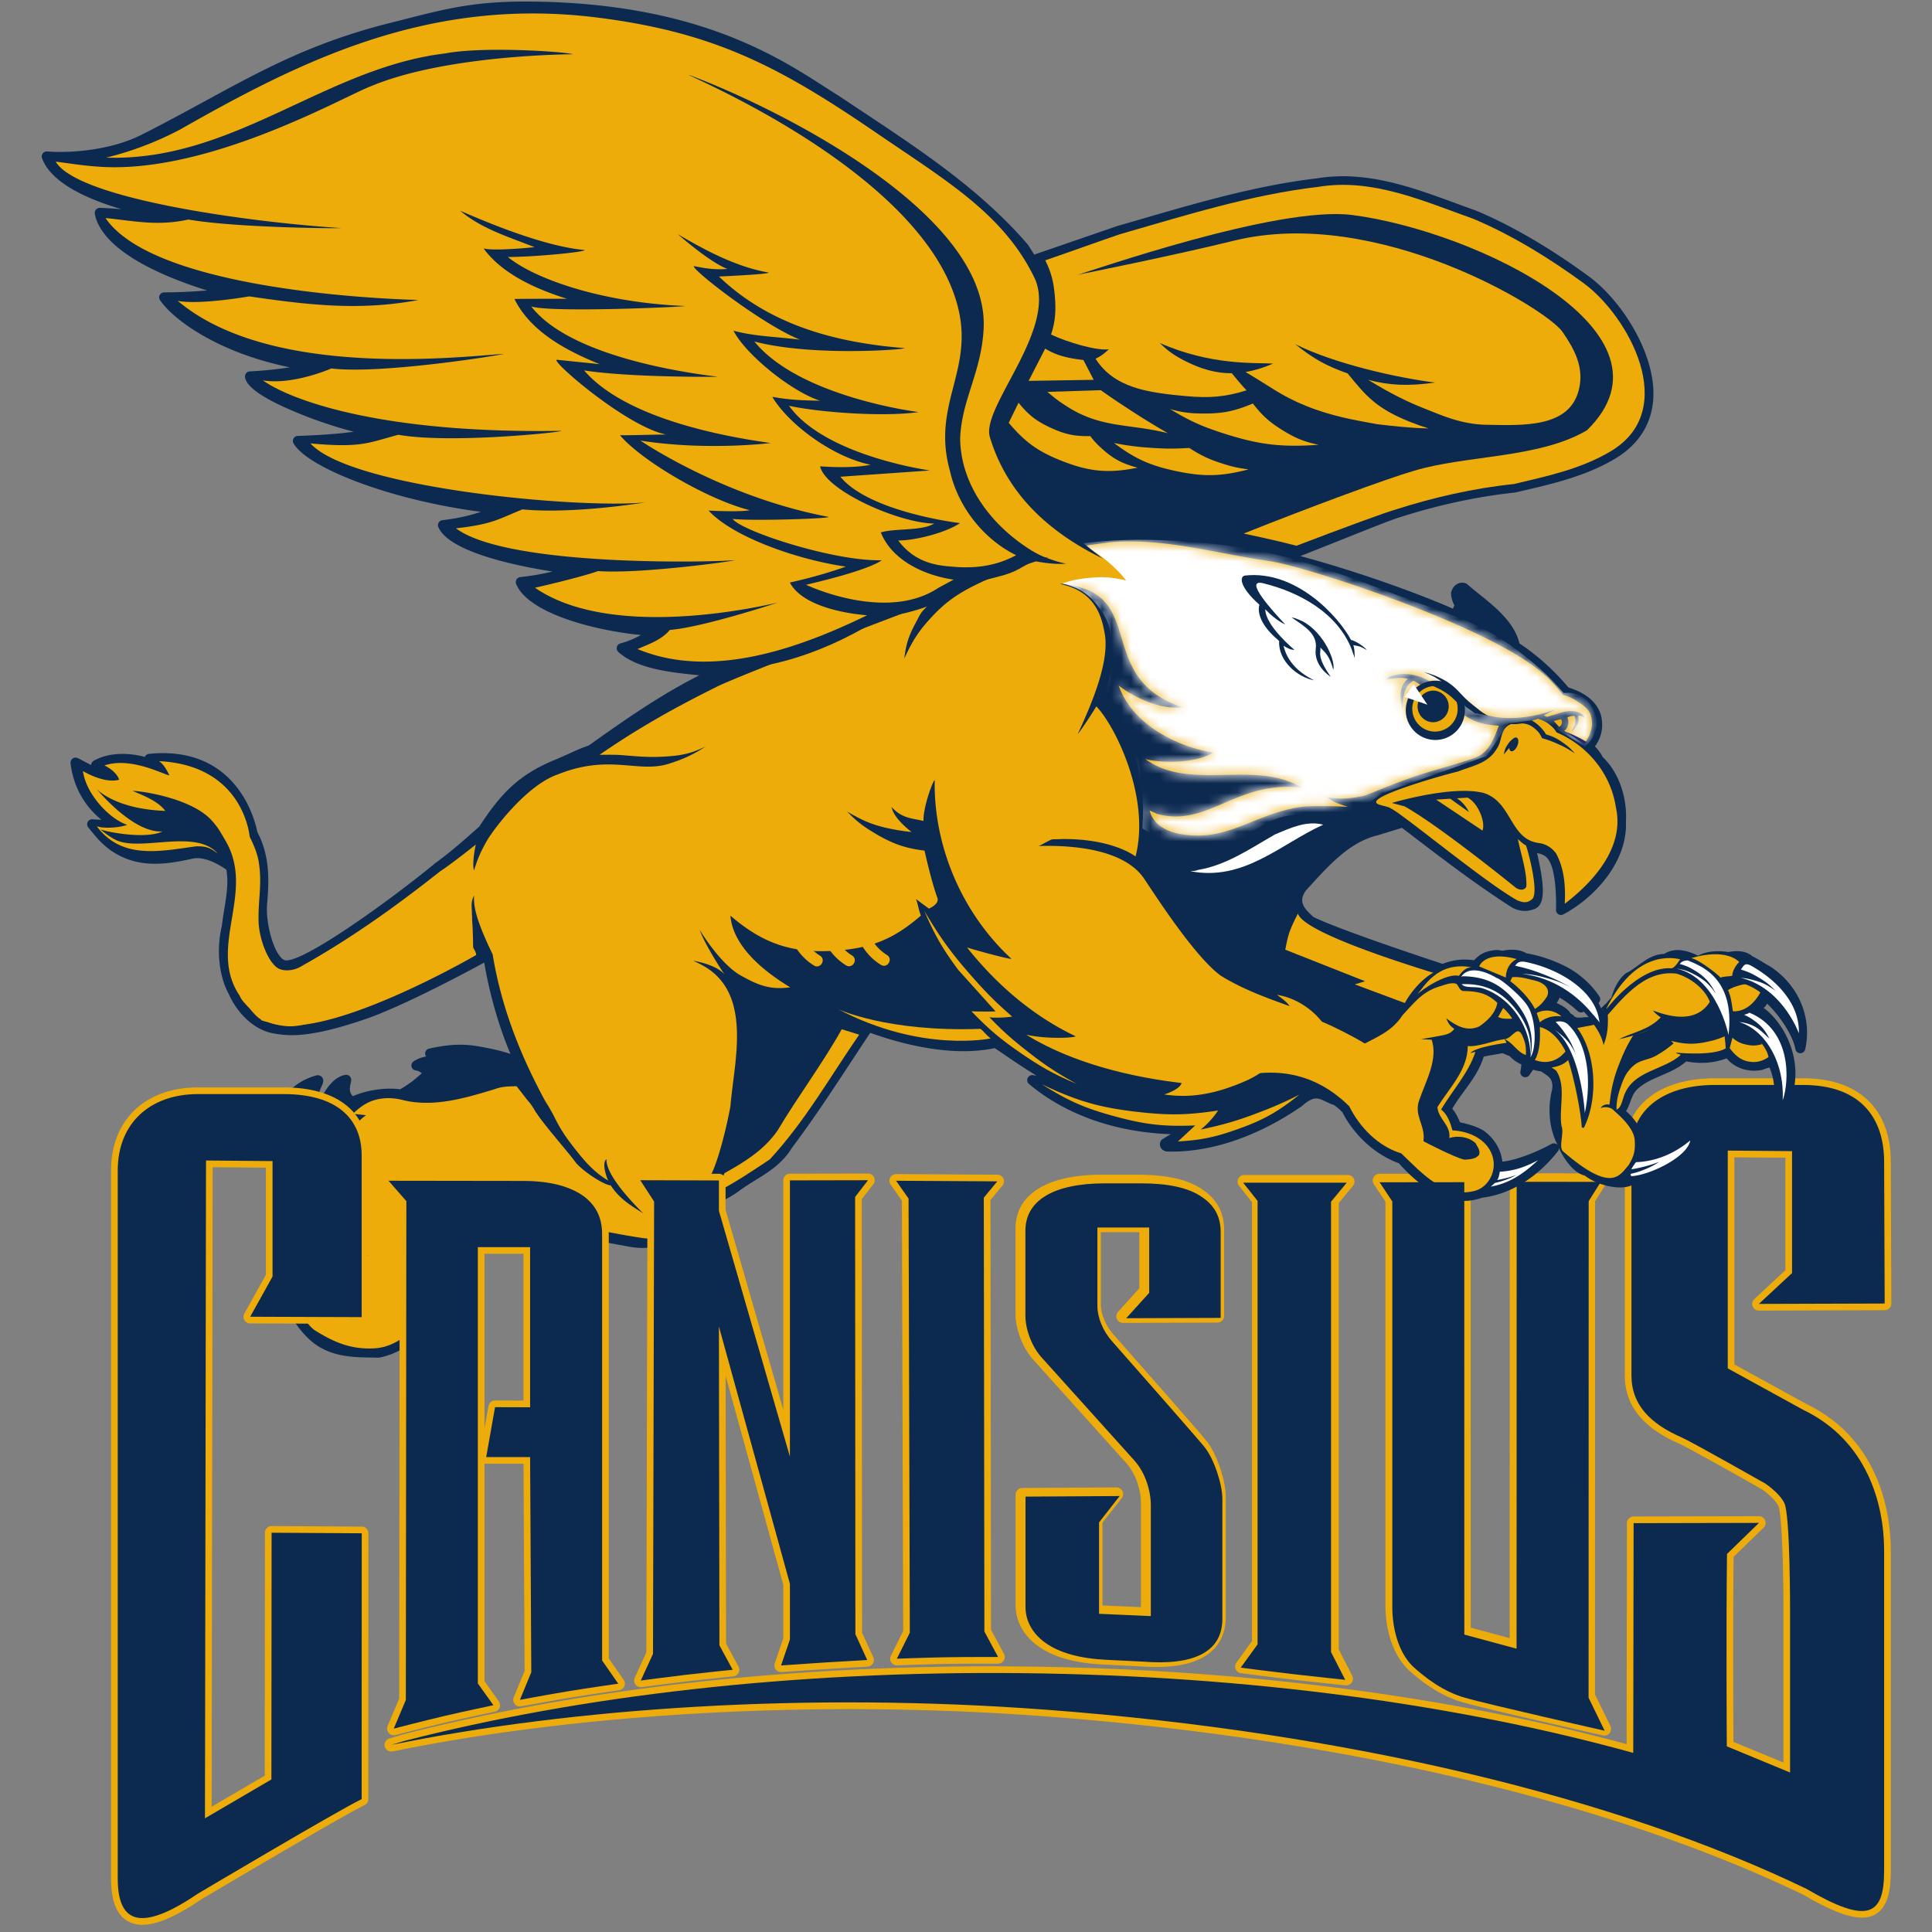 <svg width="200" height="200" xmlns="http://www.w3.org/2000/svg" xmlns:xlink="http://www.w3.org/1999/xlink"><rect width="100%" height="100%" fill="#808080" stroke="none"/><defs><path d="M108.969 50.939c1.564 6.099-2.105 13.517-4.059 15.538-.708-1.169-1.765-2.715-1.927-2.87 1.5 3.244 3.335 7.586 2.783 10.461-.328 1.88-1.085 4.372-4.637 5.086.926.095 2.129-.36 2.352-.43 6.023-1.91 1.844-9.575 10.432-12.365-3.458-.324-6.693 2.275-6.693 2.275 1.399-3.997 5.993-6.333 9.802-6.94-1.758-1.103-5.251-1.117-7.036-.675 4.597-3.388 11.43.007 16.202-2.974-6.72.86-9.748-4.166-14.988-2.695l-.775.353c.371-1.505 1.84-2.212 3.227-2.446 4.888-.829 7.423 2.018 12.321 2.797 1.389.22 4.969.027 4.969.027-.808.277-1.664.521-2.157 1.019 1.505-.322 2.695-.11 3.85.133.293.06 1.924.802 4.572 1.763 1.994.73 4.503 1.328 6.825 2.127 1.548.527 2.073 2.145 2.55 3.357-1.944.13-2.652.41-4.146 1.455-.409-.768-.463-1.107-2.183-1.573 1.465.764 1.435 1.262 1.613 1.991-.054.034-.285.291-.609.521a3.801 3.801 0 0 0-.002-.352 2.09 2.09 0 1 0-4.164.366 2.077 2.077 0 0 0 1.424 1.8c-.34.205-.68.42-.791.436-1.233-.718-1.026-2.3-1.123-2.924-.317 1.11-.352 2.319.539 3.12-.743.29-2.404-.136-2.404-.136s.337.237.444.338c3.696 1.405 6.19-2.346 9.337-3.638 2.196-1.044 5.652-.614 7.859.272-.46-.298-.95-.49-1.125-.606.04-.075.204-.061.282-.164 1.263.289 2.966 1.313 4.11-.183-.132.094-.555.349-.845.307.097-.677.032-.946-.7-1.65.52.866.45 1.238.318 1.636 0 0-.213 0-.347-.029a1.77 1.77 0 0 1-.394-.136c.19-.423.124-1.073-.333-1.386l2.123-1.255c.652.84.999 1.985.544 3.09-.29.571-.815.911-1.467 1.313a4.683 4.683 0 0 1-1.335.577s-1.098 1.435-1.8 1.98c-5.34 5.007-24.828 11.34-28.54 11.86-5.361.748-10.948 2.45-16.624 1.95l-1.742-.244c-.59.089-9.512-2.95-9.512-2.95-2.699-1.288-4.712-2.001-6.9-4.3-1.476-1.545-2.179-2.6-3.06-4.544.176 1.45.432 2.289 1.114 3.579.784 1.48.542 1.078 1.582 2.189 0 0-17.762-6.695-21.887-8.572-4.456-2.206-8.283-4.34-12.348-7.147.845-.01 1.475.026 2.421-.051 1.868-.15 2.86-.251 4.727-.111 1.548.117 2.447.348 3.847 1.018-1.377-.874-2.233-1.273-3.784-1.773-3.245-1.053-6.133 1.064-11.584-1.136-3.18-1.11-6.598-5.63-7.314-6.883-.638-1.125-.936-1.81-1.316-3.046-.217.738.122 2.466.19 2.685 0 0-2.534-2.021-3.676-2.757-4.753-3.758-9.424-7.084-14.638-9.981-.763-.361-1.744-.398-2.285.015-1.03.771-1.868 3.143-1.896 4.853-.037 2.268.39 3.865.01 6.116-.142.86-.47 1.624-.934 2.586 0 0-.578 7.376-9.38 7.801.57-.373.919-1.177 1.084-1.475-.596.077-3.982 1.954-6.738 1.031.659-.314 1.328-.86 1.529-1.473-1.546-.455-3.752.892-3.752.892.322-2.348 2.68-4.932 4.595-5.574-1-.318-2.047-.316-2.68-.254l-.478.103s.077-.106.176-.22l.039-.057c.011-.012.025-.021.037-.036.037-.049.085-.104.124-.143a6.22 6.22 0 0 1 .606-.6c2.551-2.19 5.929-1.472 9.278-1.014 1.27.049 1.64-.304 2.248-.734-2.264 2.567-7.814.21-10.444 1.353-.736.32-1.689 1.135-1.689 1.135.916-.325 4.767-1.022 6.432-.205-3.045-.232-6.82 4.386-6.82 4.386s1.879-2.078 7.107-2.263c-.742.985-2.204 1.577-3.36 2.052-.072.115 5.892-.516 8.168-3.05.658-.726.919-1.229 1.415-2.078 3.172-5.387-1.925-11.03 1.478-16.065.176-.452.543-.782.884-1.171.516-.145.049.325-.266.384-.093-1.06 2.294-1.926 2.742-2.075 5.938-1.75 21.121 7.084 21.121 7.084-.039.416-.301.692-.486 1.04-3.875 1.872-7.522-4.387-12.055-6.168-1.93-.609-5.533-1.352-5.533-1.352s1.119 1.28 2.288 1.637c5.233 1.602 8.42 4.083 12.41 6.565 1.107.732 1.905 1.36 2.926 2.085.052 1.235-.196 1.447.228 2.361-.045-.947.032-2.2 1.925-6.108.915-5.62 3.018-10.84 5.72-15.68-1.43 3.207-2.601 6.771-3.592 10.986-.38 1.62-.831 4.182-.831 4.182a14.338 14.338 0 0 1 1.983-.918c.471-.147 1.053-.292 1.523-.252.882.063 1.598.32 2.124.817-.21.313-1.588 1.51-1.684 1.92 2.04-1.75 4.044-3.13 9.205-3.1-2.602-.937-4.488-.182-6.004-.047.163-1.182.621-3.284.621-3.284-.827 1.191-1.13 2.247-1.669 3.585-.717-.392-1.658-1.065-2.677-.932-.165.026-.424.064-.704.126.559-4.885-.116-11.433 3.939-16.793 1.37-1.811 2.411-3.081 4.017-4.025-.195.336-.707 1.903-.182 2.21-.13-1.863 3.799-5.591 3.799-5.591-1.367.834-2.498 1.558-3.362 2.881-.78.069-2.939 1.522-3.644 2.39-2.996 1.273-5.937 2.584-9.079 3.452-2.146.593-6.377.738-6.054.826 4.086.263 7.75-1.023 11.853-.276-.744.818-.942 1.601-1.688 2.42l-1.134 1.457c-.753-.01-1.477-.006-2.257-.297-3.074-.934-6.44-1.953-9.673-1.094-.121.033-.774.161-1.276.161-1.604 0-2.657-.556-3.77-1.65.45.003 1.39-.121 1.39-.121s-1.096-.692-1.9-2.202c1.424.366 1.174.047 1.174.047-.14-.732-.832-1.407.514-4.579 1.007-2.38-.43-4.767-.246-7.19.107-.172.744-.626.744-.626-.518.085-.873.042-1.343-.052-1.522-.329-2.347-2.04-2.347-2.04-.005.683.217 1.573.895 2.193-.647.484-.842.357-1.656.327-1.409-.067-2.22-.69-3.047-1.957-.514-2.841.635-5.212 1.857-6.154C25.864.731 27.64-.118 30.166.023c2.89.156 4.192 2.624 6.651 3.29 1.147.31 2.128 1.51 2.292 2.727.337 3.011-.923 5.486.454 8.252-.867.289-2.658.755-2.658.755 1.7.6 15.856-2.898 21.117-3.615 2.133-.326 3.513 1.09 5.052 2.07l.155.615c-.093.053.762 2.268 1.401 3.225 1.114 1.359 2.304 7.002 2.413 7.854.359 4.432 2.245 11.282-2.541 14.266-.491.308-1.319.684-1.319.684s2.407-.37 3.27-1.46c-.56.804-2.156 3.345-2.598 4.648 0 0 2.094-3.524 4.264-4.727 1.787-.994 2.99-1.492 5.098-1.216-.933.61-5.863 3.438-6.188 7.42 3.42-2.942 6.485-3.948 10.983-3.613 3.682.27 5.962 1.22 8.741 3.626-.225.487-.307 1.214-.514 1.716a57.467 57.467 0 0 1 1.338-.994s1.106.449.883 1.094c-.528 1.478-.969 3.316-1.338 4.91-2.035.24-3.392.73-5.283 1.878-1.16.7-1.776 1.188-2.727 2.164 1.8-1.072 2.965-1.513 5.015-1.886.631-.113 1.151-.186 1.65-.228-.83.647-1.874 1.638-2.065 2.584 1.103-1.218 2.143-1.153 3.303-1.448-.04 1.468 1.009 4.24 1.162 4.227-.126-6.85 2.84-13.788 7.937-18.487.038-.121-3.167.72-4.591 1.166 3.038-3.827 6.836-7.103 11.231-9.186.046-.15-2.832-.345-5.095.154 4.611-2.85 10.602-4.36 16.068-4.998 0 0 .006-.582-1.79-1.189 2.802-.415 5.386.07 8.443 1.406 2.899 1.263 3.725 3.32 6.479 4.875.586.335 1.38.375 2.072.205-.937 1.863-3.074 3.494-5.324 3.827 1.166-.803 1.3-1.164 1.3-1.164-2.422.87-4.874 1.764-7.1 3.14-2.726 1.96-6.903 8.512-7.837 9.878-2.858 4.614-12.75 3.472-13.457 3.372.444.136.853.247 1.249.345-.264.528-1.726 1.488-2.14 1.44.823.114 1.076-.008 1.76-.193.345-.095.605-.214.837-.377a8.43 8.43 0 0 0 .014 1.558c.193 2.202.774 3.556 2.242 5.217-.482-1.002-.69-1.614-.908-2.702-.344-1.76-.368-2.764.03-4.467 6.54.543 9.372-1.722 9.372-1.722Z" id="a"/></defs><g fill="none" fill-rule="evenodd"><path d="m165.69 122.157-1.257 2-.01 51.408 1.665 3.412s-12.202-2.753-14.45-3.412c-2.193-.613-4.099-2.038-5.423-3.265-1.534-1.507-2.107-4.033-2.107-6.106v-42.01l-1.316-1.982 8.763-.01.005 46.83 5.41 1.46.01-48.333 8.71.008" fill="#EDAC09" fill-rule="nonzero"/><path d="m144.076 122.891.605.911a.691.691 0 0 1 .116.382v42.01c0 2.346.71 4.444 1.9 5.613 1.164 1.077 3.011 2.502 5.126 3.093 1.755.515 9.743 2.343 13.015 3.086l-1.035-2.118a.692.692 0 0 1-.07-.304l.011-51.407c0-.13.037-.257.106-.367l.593-.944-6.774-.006-.01 47.643a.69.69 0 0 1-.869.666l-5.41-1.461a.69.69 0 0 1-.509-.667l-.005-46.138-6.79.008Zm22.012 56.776a.677.677 0 0 1-.151-.017c-.5-.112-12.25-2.765-14.493-3.423-2.37-.662-4.408-2.226-5.697-3.42-1.463-1.437-2.328-3.904-2.328-6.613v-41.801l-1.201-1.808a.691.691 0 0 1 .573-1.073l8.763-.01a.688.688 0 0 1 .69.69l.005 46.3 4.032 1.09.01-47.434a.692.692 0 0 1 .69-.69l8.71.01a.689.689 0 0 1 .582 1.057l-1.151 1.832-.01 51.048 1.595 3.269a.692.692 0 0 1-.619.993Z" fill="#EDAC09" fill-rule="nonzero"/><path d="m169.073 181.461.038-23.784 12.975-.027-3.308 3.216c-.1 8.017-.019 19.913-.019 19.913l6.548 2.71V166.85s.027-10.028-.597-11.265c-.538-1.07-1.967-2.008-1.967-2.008s-7.609-4.314-8.624-4.758c-3.232-1.407-5.232-3.356-5.232-6.443v-23.62c.119-3.992 3.456-6.44 8.623-6.44h9.154c5.695 0 8.38 3.157 8.38 7.982l.057 14.643-13.023.04 3.434-3.194v-12.623l-6.656-.054v22.544l7.808 4.291c6.629 3.184 8.38 9.759 8.38 14.586v33.125c0 4.726-1.746 5.559-8.063 1.866-19.534-9.419-47.384-16.177-78.594-18.525-24.72-1.863-49.053-.21-67.89 3.636l1.273-.388c18.115-4.669 40.172-7.292 63.945-7.04 23.588.244 45.425 3.28 63.358 8.256" fill="#EDAC09" fill-rule="nonzero"/><path d="M87.993 175.55c6.839 0 13.705.25 20.446.759 30.78 2.315 58.78 8.918 78.841 18.591a.619.619 0 0 1 .049.026c3.233 1.89 5.238 2.56 6.129 2.049.604-.348.898-1.433.898-3.319v-33.125c0-3.044-.779-10.5-7.99-13.964a.832.832 0 0 1-.033-.017l-7.808-4.291a.69.69 0 0 1-.358-.605V119.11a.69.69 0 0 1 .695-.69l6.656.053a.69.69 0 0 1 .683.69v12.624a.69.69 0 0 1-.22.506l-2.143 1.993 10.572-.033-.054-13.952c0-4.773-2.66-7.295-7.692-7.295h-9.154c-4.788 0-7.828 2.211-7.934 5.77v23.6c0 2.533 1.531 4.38 4.818 5.81 1.037.454 8.376 4.613 8.688 4.79a.575.575 0 0 1 .038.024c.162.106 1.601 1.074 2.205 2.274.648 1.285.678 9.187.671 11.578v16.636a.69.69 0 0 1-.952.638l-6.548-2.71a.69.69 0 0 1-.426-.632c0-.12-.08-11.995.02-19.927a.69.69 0 0 1 .208-.486l2.085-2.028-10.584.022-.037 23.097a.69.69 0 0 1-.873.664c-18.554-5.148-40.401-7.995-63.182-8.232-14.767-.157-29.158.793-42.539 2.776a272.105 272.105 0 0 1 24.825-1.12Zm104.758 22.964c-1.393 0-3.328-.768-6.093-2.382-19.909-9.594-47.723-16.145-78.323-18.447-23.188-1.748-47.865-.426-67.701 3.625a.69.69 0 0 1-.338-1.336l1.274-.389a.449.449 0 0 1 .029-.008c18.872-4.864 41.045-7.306 64.123-7.063 22.543.234 44.186 3.014 62.663 8.042l.037-22.88a.69.69 0 0 1 .687-.69l12.976-.026h.001a.689.689 0 0 1 .48 1.185l-3.102 3.016c-.083 7.02-.032 16.923-.019 19.155l5.173 2.14V166.85c.013-4.828-.179-10.245-.523-10.954-.367-.73-1.343-1.484-1.712-1.73-2.123-1.204-7.737-4.363-8.54-4.715-3.798-1.653-5.645-3.968-5.645-7.075v-23.62c.131-4.406 3.699-7.13 9.312-7.13h9.154c5.764 0 9.07 3.161 9.07 8.672l.056 14.64a.69.69 0 0 1-.687.694l-13.023.04h-.002a.689.689 0 0 1-.469-1.196l3.214-2.99v-11.638l-5.278-.043v21.44l7.434 4.086c7.902 3.806 8.755 11.897 8.755 15.2v33.125c0 1.677-.18 3.705-1.59 4.515-.394.227-.853.343-1.393.343Z" fill="#EDAC09" fill-rule="nonzero"/><path d="m169.073 181.461.038-23.784 12.975-.027-3.308 3.216c-.1 8.017-.019 19.913-.019 19.913l6.548 2.71V166.85s.027-10.028-.597-11.265c-.538-1.07-1.967-2.008-1.967-2.008s-7.609-4.314-8.624-4.758c-3.232-1.407-5.232-3.356-5.232-6.443v-23.62c.119-3.992 3.456-6.44 8.623-6.44h9.154c5.695 0 8.38 3.157 8.38 7.982l.057 14.643-13.023.04 3.434-3.194v-12.623l-6.656-.054v22.544l7.808 4.291c6.629 3.184 8.38 9.759 8.38 14.586v33.125c0 4.726-1.746 5.559-8.063 1.866-19.534-9.419-47.384-16.177-78.594-18.525-24.72-1.863-49.053-.21-67.89 3.636l1.273-.388c18.115-4.669 40.172-7.292 63.945-7.04 23.588.244 45.425 3.28 63.358 8.256" fill="#0C2950" fill-rule="nonzero"/><path d="M132.946 57.656c2.146-.826 4.533-1.786 6.613-2.615 2.527-1.006 4.61-1.829 5.13-1.968 3.75-1.201 7.875-2.157 12.068-2.598 1.771-.413 3.513-.8 5.21-1.322 1.707-.52 3.387-1.176 4.977-2.124 7.676-4.587 1.747-14.692-2.775-18.003-3.367-2.472-7.406-5-11.535-6.734-2.603-.922-5.23-1.983-7.891-2.695-2.689-.719-5.458-1.095-8.333-.626-3.536.42-6.997 1.165-10.429 2.05-3.418.884-6.81 1.906-10.19 2.878l-8.957 3.082c-.266-.451-.549-.891-.82-1.32-5.462-6.35-12.712-10.775-19.393-15.261C81.82 7.44 73.35.709 54.385.677c-5.843-.01-8.581.874-13.903 2.207-10.645 2.674-16.426 6.912-25.663 11.56-3.531 1.773-8.06 1.919-9.983 1.753 1.487 4.1 11.533 5.891 12.68 6.04-2.623.26-4.718-.114-7.19-.203.391 2.323 3.752 5.558 13.809 8.287 0 0-3.632.468-7.141.461 1.44 2.092 6.818 6.005 15.624 7.153-1.663.616-4.801.932-6.74 1.03.145 1.764 9.464 5.283 13.122 5.649 0 0-.712.768-8.164 1.032 1.305 2.252 10.322 6.051 21.242 7.078-1.857.639-3.191 1.279-6.225 1.64 1.077 2.482 9.104 4.068 13.538 4.583-1.675.75-3.472 1.07-5.48 1.312 1.263 3.076 9.317 4.864 13.697 5.047-.373.795-2.393 1.58-3.251 1.8 1.896 1.72 5.46 2.014 8.323 2.31.706.03 1.407.028 2.1-.003l-1.064.426c-4.492 2.117-8.513 4.942-12.534 7.804-1.324.44-2.117.91-3.507 1.477-3.834 1.569-5.571 3.576-7.665 6.785-1.508 1.34-3 2.682-4.614 3.839-3.055 2.53-13.5 10.504-15.933 10.181-1.438-.185-2.53-4.08-2.327-6.403.185-2.137.345-4.758-.996-7.228 0 0-1.274-8.677-10.668-7.742.67.392.989.543 1.245 1.03-1.801-.98-4.705-1.524-6.766-.377.782.287 1.775.985 1.922 1.295-1.38.064-4.065-1.641-4.056-1.548.323 2.706 1.822 5.019 4.343 6.393-.784.08-2.019.036-2.62-.017.71.87 1.348 1.738 2.503 2.464 2.578 1.63 5.32 1.138 7.8.588 1.825-.407 4.062 1.353 4.062 1.353.424 2.108-.208 4.143-.423 6.181-.534 2.156-.382 4.91.688 6.797.532 1.315 2.063 3.365 4.23 3.757 1.477.267 3.453.497 9.075-1.395 4.565-1.537 13.045-6.233 13.045-6.233.565 3.715 1.734 7.86 3.289 11.153-1.654-.633-2.66-.861-4.28-1.15-1.416-.245-2.71-.294-5.001.215.7.24 1 .387 1.235.667-.768.161-1.712-.049-2.656.573.593.11.831.325 1.294.803-.798.825-1.95 1.726-2.896 2.195-1.62-.25-3.662.095-5.05.789-1.176-.824-.631-1.921-.614-2.305-1.217.197-2.059 2.02-2.059 2.02s-.962.201-1.16.035c-.501-.714.554-1.979.28-2.013-2.142.579-3.53 2.11-4.252 4.38-.9 2.847.094 5.224 2.206 7.334 1.232 1.227 2.442 1.83 3.918 2.156-.49.944-.881 2.03-.958 3.184-.294.086-.85.283-.85.283s-.458-1.68.13-3.638c-3.181 1.01-2.974 6.132-2.974 6.132-.445 2.632.216 4.647 2.135 6.507 2.003 1.956 4.6 1.823 6.919 1.866 2.63-.502 4.028-2.437 6.42-3.211 1.436-.472 2.4-1.809 2.632-3.305.61-1.95-.56-4.317.106-6.36.242-.746.138-1.276.493-2.03 5.406 1.367 10.961 2.44 16.462 3.435 2.624.49 4.931-.675 6.772-2.28.41-.64.867-1.638.867-1.638 1.36-.628 2.42-1.123 3.37-1.837 1.745-1.295 3.96-2.123 5.244-4.253 3.073-4.089 5.47-7.972 8.341-12.257 3.806 1.417 8.934 2.64 13.175 1.66 1.025.617 4.1 2.924 6.369 3.943-.768.16-2.574-.08-2.574-.08 4.336 3.664 10.139 5.164 15.785 5.095-.42.64-1.35.988-2.031 1.47-.076.187.11.296.234.31 4.855.148 9.724-1.905 13.607-4.592 1.922-1.69 2.511-.57 3.916-.16.366.265.713.566 1.037.92 1.149 2.294 3.28 4.294 5.708 5.119 2.164 2.458 5.06 4.671 8.2 3.502 3.036-.339 5.633-2.191 7.544-4.601-1.636.904-4.397 2.027-5.82 1.886.002-1.338-.655-2.486-1.72-3.279-.765-.464-1.667-.661-2.541-.85-.272-.632-.517-1.26-1.069-1.776 1.069-2.052 2.923-3.643 3.472-5.914.813-.196 1.483-.264 2.417-.457l.99.41c.334.365.754.712 1.419.931.059.353-.097 1.166-.097 1.166s.38-.599.654-.876c.274.134.68.242 1.133.285.285.176.57.369.845.576.563.424.82 1.157.608 2.057-.697 3 .474 5.072.474 5.072s1.106 2.844 2.678 3.114c1.267 1.048 3.49 1.467 4.408.998 2.46-.13 7.6-2.336 6.823-5.317-1.515 1.838-3.706 2.82-5.959 2.992.775-1.833-.694-3.871-1.946-4.776.735-.812.644-1.951 1.57-2.788 1.596-1.437 3.65-1.523 5.218-3.015 1.564.347 3.065.24 4.503-.38.75 1.137 2.072 1.566 3.402 1.314.328-.162.726-.177 1.05-.47 1.003 1.61.923 3.711.782 5.641 3.3-5.85-1.165-10.696-2.519-10.98.66-.51.735-.479 1.147-1.37 1.615 1.298 3.302 3.801 3.593 5.443.708-3.162-.673-6.26-3.418-8.04-.587-.318-1.241-.776-1.86-1.06-.689-.706-2.142-.33-2.142-.33s-1.965-.404-3.125.44c-1.071-.541-2.33-1.028-3.41-.247-1.453-.097-2.59 1.32-3.811 1.905-.775.628-1.098 1.587-1.351 2.387-.487.439-.848 1.036-1.324 1.518l-.956.678c-.075.02-.153.048-.236.064-.813-.124-1.653.34-2.253-.382l-.24-.023c-.113-.8-2.048-1.397-2.048-1.397s1.252-.863.643-1.681c.964.482 1.841 1.041 2.832 1.945l1.47-.852c-.865-1.306-2.127-2.376-3.543-3.054-1.065-.52-2.521-1.026-3.749-1.193-.896-.644-2.323-.233-2.323-.233s-.452-.124-.694-.09c-1.044.12-1.356.367-2.07 1.093-1.3-.25-2.373-.066-3.407.367-3.07-1.005-11.643-3.89-13.72-5-.463-.498-2.186-1.651-.843-3.48 2.164-2.36 4.508-5.12 7.69-5.878l2.753-.845c3.894 2.968 7.492 5.771 11.54 8.366.57.29 1.141.422 1.914.116 1.111-.45.094-4.463-.25-5.908.79.084 1.792.175 2.32 1.057 1 1.482.834 5.442.834 5.442 3.216-1.699 6.362-5.282 6.209-9.095.135-2.268-.573-4.825-2.304-6.418a4.382 4.382 0 0 0-1.076-1.356c.759-.937 1.076-1.774.842-3.047-.406-1.535-1.817-2.252-3.205-2.674a23.405 23.405 0 0 0-5.222-4.689c-.535-2.66-3.356-4.345-5.275-6.045-.436-.143-.708.158-.826.53-.046.516.457 1.362.457 1.362a.677.677 0 0 0-.298.615c.005.247.167.402.274.572-1.181-.68-9.196-3.985-18.22-6.297" fill="#0C2950" fill-rule="nonzero"/><path d="M151.141 116.183c.803.177 1.679.396 2.439.857a.582.582 0 0 1 .04.027c1.098.817 1.76 1.932 1.9 3.18 1.295-.094 3.492-.945 5.084-1.824a.516.516 0 0 1 .626.099 6.842 6.842 0 0 1-.081-.196c-.164-.308-1.2-2.427-.508-5.408.157-.664.009-1.206-.416-1.527-.224-.169-.461-.332-.706-.487a4.333 4.333 0 0 1-.806-.17 8.874 8.874 0 0 0-.373.536.516.516 0 0 1-.944-.375c.043-.223.08-.499.095-.71a3.693 3.693 0 0 1-1.21-.854l-.741-.307c-.352.07-.665.123-.968.175-.332.056-.65.11-.98.18-.402 1.356-1.22 2.475-2.012 3.56-.433.592-.878 1.2-1.243 1.836.377.445.6.93.804 1.408Zm-117.607 9.69a6.922 6.922 0 0 0-.183 2.475 8.565 8.565 0 0 1 .683-2.311 8.532 8.532 0 0 1-.5-.163Zm-1.178.625c-1.834 1.482-1.72 5.093-1.718 5.134a.529.529 0 0 1-.007.107c-.414 2.452.198 4.317 1.986 6.049 1.698 1.659 3.891 1.687 6.013 1.713l.5.007c1.326-.265 2.318-.924 3.368-1.621.886-.588 1.802-1.197 2.94-1.564 1.188-.391 2.063-1.5 2.28-2.893a.512.512 0 0 1 .017-.075c.266-.85.146-1.828.02-2.864-.142-1.156-.288-2.35.088-3.5.088-.275.124-.522.162-.782.058-.396.118-.806.355-1.309a.516.516 0 0 1 .593-.281c5.602 1.415 11.448 2.527 16.428 3.427 2.093.39 4.206-.321 6.284-2.112.376-.604.788-1.503.793-1.512a.517.517 0 0 1 .253-.255c1.316-.608 2.356-1.088 3.277-1.781.522-.387 1.084-.734 1.627-1.07 1.296-.8 2.635-1.626 3.485-3.036a.543.543 0 0 1 .03-.044c2.203-2.933 4.047-5.743 6-8.718.748-1.139 1.52-2.317 2.324-3.516a.516.516 0 0 1 .61-.197c2.858 1.064 8.333 2.692 12.878 1.64a.518.518 0 0 1 .382.06c.303.183.753.49 1.323.88 1.356.925 3.406 2.324 4.99 3.036a.518.518 0 0 1-.106.979c-.262.054-.614.07-.978.064 3.755 2.608 8.677 3.99 14.08 3.927a.518.518 0 0 1 .437.801c-.272.416-.682.71-1.113.973 3.902-.153 8.18-1.72 12.174-4.479 1.699-1.482 2.64-1.028 3.55-.589.26.126.528.255.828.342.056.017.11.043.157.078.42.302.784.626 1.116.99a.533.533 0 0 1 .08.116c1.126 2.247 3.2 4.11 5.413 4.862.085.028.162.08.221.147 2.728 3.1 5.297 4.23 7.633 3.36a.506.506 0 0 1 .123-.03c1.872-.208 3.712-1.068 5.348-2.474-1.302.504-2.684.882-3.619.789a.517.517 0 0 1-.466-.516c.003-1.112-.527-2.122-1.491-2.848-.692-.413-1.54-.597-2.362-.775a.516.516 0 0 1-.365-.3l-.055-.13c-.235-.548-.457-1.065-.892-1.473a.518.518 0 0 1-.105-.617c.428-.822.973-1.569 1.5-2.29.83-1.136 1.614-2.208 1.928-3.507a.518.518 0 0 1 .381-.381c.475-.115.898-.186 1.345-.262.34-.057.69-.117 1.088-.2a.515.515 0 0 1 .302.03l.99.409c.07.03.134.073.185.13a2.66 2.66 0 0 0 1.198.789.516.516 0 0 1 .306.27.514.514 0 0 1 .318.046c.227.112.584.2.954.235a.518.518 0 0 1 .221.074c.308.19.606.392.886.603.75.567 1.05 1.535.8 2.59-.638 2.747.41 4.68.421 4.7.012.02.023.043.031.064.261.668 1.24 2.613 2.284 2.793a.52.52 0 0 1 .242.111c1.197.99 3.182 1.274 3.844.936a.513.513 0 0 1 .208-.056c1.664-.088 4.725-1.225 5.931-2.877.143-.196.254-.39.333-.583-1.442 1.254-3.29 2.012-5.334 2.168a.518.518 0 0 1-.515-.718c.642-1.518-.65-3.343-1.772-4.154a.518.518 0 0 1-.08-.767c.268-.297.405-.664.563-1.09.208-.56.445-1.196 1.042-1.735.846-.762 1.792-1.165 2.706-1.555.91-.388 1.77-.754 2.503-1.452a.518.518 0 0 1 .468-.13c1.5.334 2.87.22 4.186-.35.23-.1.498-.02.636.19.59.895 1.639 1.304 2.814 1.102.131-.058.261-.098.379-.134.2-.062.359-.111.48-.221a.517.517 0 0 1 .785.11c.555.889.807 1.9.899 2.958.333-1.822-.069-3.369-.57-4.478-.817-1.808-2.133-2.94-2.609-3.04a.517.517 0 0 1-.21-.916l.238-.18c.419-.316.453-.342.756-.997a.517.517 0 0 1 .793-.187c1.09.876 2.174 2.234 2.908 3.55-.197-2.105-1.37-4.026-3.322-5.298a18.294 18.294 0 0 1-.72-.423c-.365-.222-.742-.452-1.09-.611a.512.512 0 0 1-.155-.11c-.387-.397-1.341-.266-1.644-.19a.52.52 0 0 1-.232.006c-.017-.003-1.759-.346-2.717.351a.517.517 0 0 1-.536.044c-1.002-.506-2.044-.89-2.875-.29a.522.522 0 0 1-.337.097c-.773-.05-1.49.468-2.246 1.018-.4.292-.814.592-1.249.81-.65.553-.933 1.447-1.14 2.104a.515.515 0 0 1-.147.229c-.236.212-.447.477-.67.758-.196.247-.399.502-.633.74a.514.514 0 0 1-.069.058l-.955.678a.512.512 0 0 1-.164.077l-.062.018c-.067.02-.137.04-.21.054a.517.517 0 0 1-.177.003c-.21-.031-.444-.01-.692.011-.53.048-1.18.105-1.725-.407l-.046-.005a.517.517 0 0 1-.463-.442c-.034-.239-.87-.722-1.69-.975a.517.517 0 0 1-.14-.921c.17-.12.538-.455.583-.73.009-.058.008-.123-.061-.216a.518.518 0 0 1 .645-.772 12.242 12.242 0 0 1 2.665 1.773l.654-.38a8.456 8.456 0 0 0-3.014-2.425c-.905-.44-2.322-.973-3.595-1.146a.516.516 0 0 1-.232-.093c-.563-.404-1.548-.25-1.88-.155a.523.523 0 0 1-.278.001c-.177-.048-.412-.085-.485-.076-.918.106-1.126.283-1.774.943a.514.514 0 0 1-.466.145c-1.095-.21-2.054-.107-3.11.336a.515.515 0 0 1-.36.015c-.462-.151-11.327-3.711-13.804-5.036a.522.522 0 0 1-.135-.103c-.052-.056-.123-.122-.204-.197-.634-.591-2.12-1.976-.676-3.942a.52.52 0 0 1 .036-.043l.416-.456c2.06-2.26 4.393-4.82 7.517-5.573l2.738-.84a.517.517 0 0 1 .465.083l1.168.892c3.446 2.632 6.702 5.118 10.315 7.436.46.23.87.322 1.468.084.023-.01.635-.317-.515-5.108l-.048-.198a.518.518 0 0 1 .557-.635l.039.005c.848.089 2.01.211 2.663 1.288.778 1.168.916 3.5.927 4.818 2.707-1.704 5.3-4.802 5.164-8.17v-.053c.14-2.362-.679-4.663-2.138-6.006a.518.518 0 0 1-.114-.153 3.88 3.88 0 0 0-.947-1.19.518.518 0 0 1-.067-.72c.729-.9.924-1.584.74-2.608-.29-1.06-1.196-1.789-2.851-2.291a.516.516 0 0 1-.25-.166 23.004 23.004 0 0 0-5.106-4.587.518.518 0 0 1-.222-.33c-.387-1.922-2.125-3.322-3.806-4.675-.418-.337-.815-.656-1.19-.983a.39.39 0 0 0-.085.138c.012.249.224.726.387 1a.518.518 0 0 1-.136.68c-.08.06-.093.087-.09.185.001.034.05.104.099.17.033.047.066.093.095.14a.519.519 0 0 1-.693.726c-1.177-.677-9.116-3.946-18.091-6.245a.518.518 0 0 1-.058-.985c1.758-.676 3.64-1.428 5.461-2.155l1.146-.457c2.584-1.028 4.608-1.828 5.175-1.984 4.114-1.317 8.194-2.196 12.128-2.612l.614-.142c1.572-.366 3.057-.71 4.531-1.163 1.932-.59 3.478-1.249 4.864-2.075 2.175-1.3 3.333-3.148 3.442-5.493.197-4.22-3.095-9.332-6.258-11.647-2.719-1.997-6.905-4.773-11.416-6.669-.688-.243-1.377-.497-2.068-.75-1.886-.694-3.837-1.41-5.77-1.928-3.074-.822-5.653-1.017-8.117-.615l-.022.003c-3.12.371-6.412 1.018-10.36 2.037-2.584.668-5.195 1.428-7.72 2.162-.815.238-1.63.475-2.444.709l-8.945 3.078a.517.517 0 0 1-.613-.226c-.222-.376-.459-.75-.688-1.112l-.104-.163c-4.738-5.498-10.854-9.555-16.77-13.48-.837-.555-1.67-1.107-2.493-1.66-.443-.273-.939-.592-1.463-.93-5.04-3.245-13.473-8.677-30.487-8.706h-.091c-5.072 0-7.687.667-12.004 1.767-.534.136-1.092.278-1.681.425C32.783 5.351 27.643 8.15 21.69 11.39c-2.085 1.135-4.24 2.309-6.64 3.516-3.137 1.576-7.067 1.906-9.34 1.854 2.136 3.073 9.901 4.709 11.87 4.964a.517.517 0 0 1-.014 1.028c-1.838.182-3.382.064-5.017-.06a78.388 78.388 0 0 0-1.525-.107c.674 1.602 3.316 4.542 13.245 7.237a.517.517 0 0 1-.07 1.013c-.032.004-2.979.38-6.11.453 2.088 2.14 7.183 5.167 14.595 6.134a.517.517 0 0 1 .112.998c-1.665.617-4.486.896-5.998 1.005.58.504 1.88 1.332 4.518 2.41 2.845 1.162 6.025 2.093 7.734 2.264a.516.516 0 0 1 .328.867c-.244.263-1.46.88-7.43 1.153 2.506 2.11 10.62 5.19 20.178 6.09a.517.517 0 0 1 .12 1.004c-.323.111-.63.222-.932.332-1.286.465-2.509.908-4.531 1.216 1.765 1.639 7.535 3.076 12.667 3.672a.517.517 0 0 1 .15.986c-1.56.699-3.23 1.032-4.842 1.253 1.858 2.31 8.449 3.932 12.87 4.117a.517.517 0 0 1 .446.737c-.37.79-1.675 1.404-2.604 1.755 1.8 1.062 4.58 1.346 6.876 1.581l.37.038c.667.028 1.353.027 2.04-.004a.518.518 0 0 1 .214.998l-1.05.42c-4.594 2.168-8.762 5.134-12.44 7.75a.518.518 0 0 1-.136.07c-.775.258-1.352.522-2.02.827-.441.202-.897.41-1.455.638-3.63 1.485-5.287 3.308-7.428 6.59a.522.522 0 0 1-.09.104l-.255.226c-1.4 1.245-2.847 2.531-4.387 3.636-.515.42-13.188 10.7-16.315 10.283-1.965-.253-2.974-4.668-2.774-6.961.198-2.274.288-4.683-.935-6.936a.517.517 0 0 1-.057-.172c-.003-.02-.327-2.098-1.74-4.023-1.617-2.203-3.946-3.325-6.935-3.348.079.1.152.212.22.343a.518.518 0 0 1-.703.696c-1.447-.787-3.558-1.221-5.267-.775.527.33.995.719 1.136 1.016a.518.518 0 0 1-.443.74c-.987.047-2.427-.633-3.388-1.133.523 2.15 1.88 3.906 3.898 5.005a.518.518 0 0 1-.195.97 13.76 13.76 0 0 1-1.532.042c.451.524.946 1.017 1.638 1.452 2.341 1.48 4.842 1.09 7.413.52 2.041-.454 4.394 1.374 4.493 1.452a.517.517 0 0 1 .187.305c.323 1.607.072 3.151-.171 4.644-.091.558-.185 1.134-.244 1.693a.511.511 0 0 1-.012.07c-.546 2.206-.29 4.784.636 6.418a.51.51 0 0 1 .03.061c.48 1.191 1.9 3.09 3.842 3.442 1.226.22 3.08.555 8.818-1.377 4.468-1.504 12.876-6.148 12.96-6.195a.516.516 0 0 1 .76.376c.59 3.877 1.774 7.89 3.246 11.009a.518.518 0 0 1-.651.704c-1.592-.608-2.538-.83-4.186-1.124a10.02 10.02 0 0 0-3.365-.054c.029.03.057.06.084.093a.517.517 0 0 1-.29.84 5.59 5.59 0 0 1-.848.09 7.69 7.69 0 0 0-.624.05c.122.11.243.233.376.369.194.2.194.52 0 .72-.893.925-2.086 1.828-3.038 2.3a.515.515 0 0 1-.308.047c-1.467-.226-3.416.078-4.739.74a.517.517 0 0 1-.527-.038c-.8-.56-.978-1.25-.974-1.807-.447.415-.8 1.026-.935 1.316a.518.518 0 0 1-.363.29c-1.208.251-1.49.013-1.597-.076a.512.512 0 0 1-.091-.1c-.325-.461-.258-1.001-.11-1.462-1.39.667-2.38 1.903-2.948 3.689-.764 2.421-.084 4.65 2.079 6.81 1.09 1.087 2.187 1.69 3.665 2.018a.517.517 0 0 1 .347.744c-.535 1.03-.838 2.033-.901 2.98a.517.517 0 0 1-.37.462c-.278.081-.819.272-.824.274a.515.515 0 0 1-.67-.352c-.017-.06-.33-1.242-.112-2.797Zm6.82 14.046h-.01l-.55-.008c-2.215-.028-4.727-.059-6.72-2.006-2.016-1.953-2.746-4.151-2.292-6.912-.014-.572-.03-4.866 2.687-6.317a8.635 8.635 0 0 1-1.8-1.398c-2.463-2.461-3.226-5.03-2.334-7.857.802-2.525 2.353-4.113 4.61-4.724a.561.561 0 0 1 .623.27c.16.286.039.557-.115.901-.106.236-.285.636-.274.89.116-.004.275-.02.436-.046.307-.57 1.128-1.875 2.322-2.068a.518.518 0 0 1 .598.534 2.14 2.14 0 0 1-.06.364c-.11.498-.16.921.234 1.311 1.44-.635 3.338-.916 4.884-.717.696-.37 1.541-.996 2.246-1.658-.207-.177-.363-.243-.648-.296a.517.517 0 0 1-.19-.941c.44-.29.88-.427 1.292-.497a.517.517 0 0 1 .301-.816c2.36-.524 3.74-.473 5.201-.22 1.263.225 2.158.417 3.226.766-1.192-2.809-2.157-6.158-2.717-9.453-2.077 1.13-8.61 4.613-12.487 5.918-5.527 1.86-7.64 1.718-9.33 1.414-2.515-.456-4.102-2.823-4.605-4.04-1.046-1.869-1.332-4.652-.732-7.114.062-.576.157-1.155.248-1.715.228-1.4.444-2.726.214-4.08-.504-.358-2.164-1.437-3.479-1.144-2.679.594-5.517 1.033-8.188-.655-1.11-.699-1.774-1.52-2.416-2.313l-.211-.26a.518.518 0 0 1 .445-.844c.23.02.56.039.918.049-1.796-1.445-2.915-3.472-3.199-5.849a.523.523 0 0 1 .226-.494c.273-.184.46-.083.96.185.22.117.558.299.945.488a.517.517 0 0 1 .265-.44c1.572-.875 3.572-.853 5.294-.397a.517.517 0 0 1 .427-.319c9.225-.917 11.029 7.105 11.214 8.085 1.317 2.482 1.225 5.039 1.016 7.446-.093 1.066.112 2.555.524 3.795.449 1.353 1.003 2.005 1.354 2.05 1.914.253 11.134-6.419 15.537-10.067l.029-.022c1.5-1.076 2.932-2.348 4.317-3.578l.203-.18c2.195-3.357 4.026-5.353 7.864-6.924.54-.22.985-.424 1.416-.621.647-.296 1.258-.576 2.05-.844 3.408-2.424 7.23-5.14 11.45-7.268l-.153-.016c-2.804-.287-6.294-.644-8.232-2.402a.518.518 0 0 1 .218-.885 9.663 9.663 0 0 0 2.124-.868c-4.473-.42-11.636-2.156-12.919-5.282a.518.518 0 0 1 .417-.71c1.093-.132 2.224-.297 3.328-.582-3.686-.578-10.674-2-11.799-4.593a.519.519 0 0 1 .413-.72c1.763-.21 2.944-.518 3.991-.864-9.613-1.261-17.971-4.624-19.394-7.08a.518.518 0 0 1 .429-.777c2.81-.1 4.635-.27 5.811-.439-1.699-.424-3.755-1.101-5.703-1.897-3.606-1.473-5.478-2.747-5.563-3.786a.518.518 0 0 1 .489-.56 40.362 40.362 0 0 0 4.152-.422c-7.324-1.488-11.989-4.848-13.436-6.949a.518.518 0 0 1 .425-.811c.026-.003.053 0 .079 0 1.538 0 3.105-.092 4.365-.194-9.376-2.96-11.326-6.202-11.62-7.951a.519.519 0 0 1 .528-.604c.775.028 1.516.085 2.234.14-3.318-.971-7.274-2.65-8.228-5.282a.519.519 0 0 1 .53-.693c1.866.16 6.295.013 9.706-1.7 2.384-1.2 4.533-2.37 6.61-3.5 6.014-3.274 11.207-6.102 19.16-8.099.588-.147 1.145-.289 1.677-.425C46.304.87 49.127.16 54.386.16c17.317.03 25.91 5.564 31.044 8.87.52.336 1.011.652 1.462.93.84.563 1.67 1.114 2.506 1.668 5.984 3.97 12.172 8.075 17.007 13.695.016.02.031.04.045.061l.124.195c.16.254.325.514.487.778l8.563-2.947.025-.008c.817-.235 1.635-.473 2.454-.71 2.532-.737 5.15-1.499 7.749-2.171 3.99-1.03 7.323-1.685 10.486-2.061 2.61-.425 5.323-.222 8.538.638 1.979.53 3.952 1.255 5.86 1.956.692.254 1.382.508 2.07.751l.028.01c4.61 1.936 8.875 4.763 11.64 6.795 3.378 2.473 6.893 7.967 6.68 12.53-.124 2.676-1.489 4.866-3.945 6.335-1.46.87-3.078 1.56-5.09 2.175-1.509.463-3.08.828-4.601 1.18l-.643.15a.526.526 0 0 1-.064.011c-3.877.408-7.903 1.275-11.965 2.576a1.028 1.028 0 0 1-.024.007c-.532.143-3.156 1.186-5.072 1.949l-1.145.457c-1.32.527-2.673 1.067-3.988 1.582 7.066 1.92 13.3 4.339 15.8 5.456.03-.119.08-.23.146-.331-.172-.351-.383-.887-.344-1.328a.512.512 0 0 1 .023-.112c.12-.376.344-.664.632-.812a1.08 1.08 0 0 1 .847-.052.514.514 0 0 1 .181.104c.39.346.817.69 1.269 1.053 1.684 1.357 3.586 2.888 4.123 5.064a24.037 24.037 0 0 1 5.063 4.557c1.92.615 3.035 1.593 3.405 2.989a.472.472 0 0 1 .008.039c.216 1.176.026 2.098-.658 3.082.326.336.603.714.803 1.099 1.633 1.55 2.55 4.12 2.402 6.74.151 4.125-3.252 7.84-6.485 9.547a.516.516 0 0 1-.757-.48c.044-1.054-.004-4.031-.746-5.13a.343.343 0 0 1-.016-.024c-.265-.443-.709-.62-1.2-.713.745 3.224.934 5.305-.233 5.778-1.033.409-1.793.143-2.34-.134a.522.522 0 0 1-.045-.026c-3.658-2.345-6.937-4.848-10.407-7.499l-.957-.73-2.5.767a.576.576 0 0 1-.032.009c-2.823.673-4.952 3.008-7.01 5.267l-.398.436c-.808 1.118-.223 1.816.563 2.549.072.066.136.127.191.182 2 1.035 9.501 3.594 13.39 4.869 1.084-.423 2.128-.542 3.249-.372.663-.653 1.097-.925 2.187-1.05.238-.035.56.024.754.07.412-.093 1.609-.293 2.511.27 1.362.206 2.84.762 3.787 1.223 1.516.727 2.848 1.876 3.746 3.234a.519.519 0 0 1-.172.734l-1.47.852a.515.515 0 0 1-.607-.065 11.367 11.367 0 0 0-1.874-1.407 1.99 1.99 0 0 1-.308.562c.548.243 1.186.616 1.473 1.117a.515.515 0 0 1 .268.17c.207.249.437.254.995.204.253-.022.537-.048.832-.017l.038-.01.846-.6c.183-.19.35-.402.528-.625.21-.265.428-.54.681-.785.239-.748.608-1.799 1.478-2.503a.51.51 0 0 1 .102-.064c.371-.178.748-.452 1.147-.742.786-.572 1.672-1.216 2.736-1.22 1.151-.726 2.41-.356 3.53.177 1.154-.644 2.705-.448 3.143-.375.41-.087 1.672-.281 2.45.425.377.18.753.409 1.117.63a16.44 16.44 0 0 0 .729.429c2.951 1.914 4.38 5.284 3.641 8.587a.517.517 0 0 1-1.013-.023c-.236-1.331-1.54-3.396-2.927-4.708a2.028 2.028 0 0 1-.354.45c.84.595 1.836 1.756 2.495 3.215.832 1.841 1.425 4.744-.476 8.115a.516.516 0 0 1-.965-.292c.124-1.716.185-3.493-.467-4.887-.114.045-.224.08-.324.11a2.152 2.152 0 0 0-.298.107.522.522 0 0 1-.132.044c-1.443.275-2.813-.181-3.673-1.195-1.315.487-2.717.592-4.176.313-.817.706-1.725 1.093-2.606 1.469-.875.373-1.702.725-2.419 1.37-.409.37-.582.836-.766 1.329-.121.327-.246.66-.439.98 1.082.947 2.188 2.58 1.939 4.268 1.953-.314 3.658-1.263 4.857-2.719a.516.516 0 0 1 .899.199c.234.899.032 1.82-.584 2.665-1.414 1.937-4.758 3.158-6.61 3.293-1.16.494-3.429.007-4.764-1.027-1.33-.328-2.28-1.99-2.701-2.877a.517.517 0 0 1-.11.373c-2.18 2.748-4.957 4.446-7.829 4.786-2.733.985-5.632-.214-8.617-3.565-2.39-.856-4.612-2.858-5.84-5.265a6.15 6.15 0 0 0-.842-.748 6.67 6.67 0 0 1-.898-.376c-.802-.387-1.243-.6-2.443.455a.526.526 0 0 1-.047.036c-4.56 3.156-9.504 4.82-13.917 4.684a.827.827 0 0 1-.653-.383.71.71 0 0 1-.044-.638.52.52 0 0 1 .18-.228c.239-.169.5-.319.75-.464l.143-.082c-5.75-.2-10.92-2.024-14.681-5.202a.518.518 0 0 1 .401-.909c.095.013.224.028.375.044-1.17-.696-2.345-1.498-3.23-2.103-.436-.297-.823-.562-1.102-.74-4.562.974-9.868-.502-12.877-1.584-.72 1.08-1.418 2.141-2.093 3.17-1.958 2.983-3.807 5.8-6.024 8.752-.978 1.61-2.42 2.5-3.812 3.36-.55.338-1.068.659-1.552 1.018-.963.723-2.045 1.236-3.29 1.812-.154.323-.497 1.021-.82 1.526a.52.52 0 0 1-.096.111c-2.346 2.046-4.77 2.852-7.205 2.4-4.863-.88-10.553-1.96-16.048-3.33-.058.207-.087.406-.12.623-.04.279-.086.594-.202.953-.304.932-.178 1.963-.045 3.054.133 1.087.27 2.21-.047 3.262-.287 1.762-1.424 3.17-2.976 3.68-1.005.325-1.822.868-2.688 1.443-1.101.731-2.24 1.488-3.796 1.785a.505.505 0 0 1-.097.009Z" fill="#0C2950" fill-rule="nonzero"/><path d="M127.461 57.856c1.712.075 3.421.174 3.97.312l.11.028c2.463-.933 5.47-2.135 8.018-3.155 2.527-1.006 4.61-1.829 5.13-1.968 3.75-1.201 7.875-2.157 12.068-2.598 1.771-.413 3.513-.8 5.21-1.322 1.707-.52 3.387-1.176 4.977-2.124 7.676-4.587 1.747-14.692-2.775-18.003-3.367-2.472-7.406-5-11.535-6.734-2.603-.922-5.23-1.983-7.891-2.695-2.689-.719-5.458-1.095-8.333-.626-3.536.42-6.997 1.165-10.429 2.05-3.418.884-6.81 1.906-10.19 2.878-2.589.89-7.813 2.691-10.378 3.57l-.132.044-.07.12c-10.933 19.309-8.634 26.992-1.919 29.636 3.235 1.272 7.4 1.304 11.218 1.063 3.782-.233 7.283-.763 9.313-.666.199.033.689.06 1.313.091.657.029 1.483.06 2.325.1" fill="#0C2950" fill-rule="nonzero"/><path d="M136.505 46.044c-1.526-.328-2.385-.675-3.715-1.498-1.378-.85-2.099-1.498-3.095-2.776-1.927.815-3.17 1.056-5.261 1.037-1.303-.013-2.051-.114-3.305-.455 2.005 1.206 3.232 1.77 5.46 2.488 3.707 1.197 6.03 1.482 9.916 1.204M120.91 44.848a80.068 80.068 0 0 1-4.432-2.74 76.762 76.762 0 0 1-2.527-1.718l-5.52.178c.753.65 1.2.985 2.037 1.517 3.545 2.273 6.443 1.752 10.443 2.763M129.262 48.586a12.647 12.647 0 0 1-2.613-.564c-1.451-.458-2.253-.826-3.534-1.65-1.62.097-2.543.09-4.167-.03a26.638 26.638 0 0 1-3.633-.484c2.204 1.648 3.736 2.336 6.422 2.906 2.877.61 4.688.565 7.525-.178M117.764 48.416c-1.663-.44-2.605-.956-3.862-2.13a7.78 7.78 0 0 1-1.033-1.14c-1.631.031-2.61-.18-4.094-.862-1.494-.69-2.294-1.314-3.335-2.595l-1.017 2.081c1.714 2.027 3.07 2.996 5.552 3.964 2.843 1.11 4.794 1.28 7.79.682" fill="#EDAC09" fill-rule="nonzero"/><path d="M109.19 30.57c.145 1.606.056 2.732-.385 4.06 1.652.792 4.844 1.736 5.988 1.517-.463.456-.904.772-1.383.989 1.932 3.02 5.388 3.51 9.341 3.868 2.482.227 4.102.087 6.293-.596-.5-.522-.982-1.105-1.529-1.769-1.606.01-3.194-.424-4.909-1.31-1.087-.56-1.668-.975-2.546-1.822 5.343 2.34 9.754 2.023 11.732 2.13-.993.432-1.933.72-2.848.876 2.633 1.55 3.66 2.452 6.252 3.502 2.754 1.115 5.149 1.484 7.372 1.899.358.045.722.09 1.104.127 1.596.178 2.947.284 4.236.314-.608-.186-1.225-.4-1.85-.647-3.573-1.411-4.64-2.704-6.547-5.05-2.248-.797-3.529-1.514-5.431-3.032 4.152 2.068 10.655 3.497 14.477 3.976-2.724.378-4.63.321-6.93-.283 2.408 1.471 4.165 2.316 5.737 2.933 1.795.707 3.84 1.665 6.438 1.719 4.01.08 8.656.292 9.635-3.604.6-2.364-.495-4.278-1.687-6.012-1.647-2.384-19.195-13.085-34.014-9.44-6.322 1.561-16.191 3.531-16.191 3.531 1.364-.362 20.726-7.176 28.423-6.19 12.75 1.636 34.674 12.184 24.306 22.292-5.006 2.931-12.431 2.54-17.927 4.196-2.61.743-10.822 3.78-17.604 6.49.613.126 1.16.246 1.924.415 1.413.314 2.35.541 3.542.846 4.688-1.786 9.328-3.503 10.378-3.784 3.773-1.204 7.912-2.166 12.13-2.603 3.434-.819 6.93-1.543 10.033-3.397 7.219-4.309 1.777-14.033-2.799-17.388-3.359-2.459-7.358-4.967-11.452-6.68-5.186-1.84-10.418-4.225-16.03-3.301-7.043.826-13.817 2.974-20.562 4.913-2.594.89-5.143 1.817-7.7 2.692.606 1.233.848 2.15.983 3.623" fill="#EDAC09" fill-rule="nonzero"/><path d="m106.484 39.427 6.735-.108-1.066-2.053c-2.13-.233-3.154-.684-3.954-1.179l-1.715 3.34M150.793 101.423s-15.782-4.5-16.428-6.855c0 0-.662 1.237-.931 2.085-.205.635-.38 1.658-.38 1.658l8.255 3.266-1.063.326 7.089 2.643.966-1.063.971-.79 1.521-1.27M159.22 74.411c-.197.078-.441.11-.638.179.369.218.576.377.893.697.25.257.377.426.574.738.753.232 1.165.436 1.803.895.511.363.775.607 1.179 1.087a9.183 9.183 0 0 0-1.83-1.02 9.73 9.73 0 0 0-1.585-.575 2.116 2.116 0 0 0-.541-.81c-.469-.466-.907-.68-1.524-.717-.35.062-.721.094-1.133.07-1.187.47-.861 1.77-1.51 2.61-.89 1.489-2.554 1.726-3.978 2.303-1.294.297-7.406 2.035-8.335 2.927-.587.562.896.57 1.37.88 1.316.635 9.7 7.628 13.11 9.532.804.328 1.12.187 1.507-.102.823-.627-.476-5.311-.622-5.602-.172-.033-.759-.567-.823-.649.245 1.415.942 3.297.872 4.925-.202.438-.773.39-1.16.063 0 0-7.808-6.339-11.442-8.366l-1.32-.354s6.292-1.889 9.54-1.023c2.907.956 2.667 4.766 5.647 5.167.73.086 1.335.455 1.81 1.076.857 1.585.989 3.4.9 5.216 2.936-2.239 6.228-5.843 5.294-9.973-.514-3.443-2.87-6.374-6.147-7.774-.39-.683-1.176-1.193-1.911-1.4" fill="#EDAC09" fill-rule="nonzero"/><path d="M117.552 88.663c1.564-6.1-2.105-13.518-4.059-15.538-.708 1.168-1.765 2.715-1.927 2.87 1.5-3.245 3.335-7.586 2.783-10.461-.328-1.88-1.085-4.373-4.637-5.087.926-.095 2.129.36 2.352.43 6.023 1.91 1.844 9.575 10.432 12.365-3.459.325-6.693-2.274-6.693-2.274 1.399 3.997 5.993 6.333 9.801 6.939-1.757 1.104-5.25 1.117-7.035.675 4.597 3.389 11.43-.007 16.202 2.975-6.72-.861-9.748 4.165-14.988 2.694l-.775-.353c.371 1.506 1.84 2.212 3.227 2.446 4.887.83 7.423-2.017 12.32-2.796 1.39-.22 4.97-.027 4.97-.027-.808-.278-1.664-.522-2.157-1.019 1.505.322 2.694.11 3.85-.133.293-.061 1.923-.803 4.572-1.763 1.994-.731 4.502-1.328 6.825-2.128 1.548-.527 2.072-2.144 2.55-3.357-1.944-.13-2.652-.41-4.146-1.454-.409.768-.463 1.106-2.183 1.573 1.464-.764 1.435-1.262 1.613-1.991-.054-.035-.286-.292-.609-.522.003.117.006.236-.002.352a2.09 2.09 0 1 1-4.164-.366 2.077 2.077 0 0 1 1.424-1.8c-.34-.205-.681-.42-.791-.436-1.233.719-1.026 2.3-1.123 2.924-.317-1.109-.352-2.318.539-3.119-.743-.29-2.404.135-2.404.135s.337-.236.444-.337c3.695-1.405 6.19 2.345 9.337 3.638 2.196 1.043 5.651.613 7.858-.272-.46.297-.95.49-1.125.606.04.074.205.06.283.163 1.262-.288 2.966-1.313 4.11.183-.132-.094-.555-.348-.845-.307.097.678.032.946-.7 1.65.52-.865.45-1.237.318-1.635 0 0-.213-.001-.348.028-.158.024-.393.137-.393.137.189.423.124 1.073-.333 1.385l2.123 1.255c.651-.838.999-1.984.544-3.09-.29-.57-.816-.91-1.467-1.312a4.683 4.683 0 0 0-1.335-.577s-1.098-1.435-1.8-1.98c-5.34-5.007-24.828-11.341-28.54-11.86-5.361-.748-10.948-2.45-16.625-1.95l-1.74.244c-.59-.09-9.513 2.949-9.513 2.949-2.7 1.288-4.712 2.002-6.9 4.3-1.476 1.546-2.18 2.601-3.06 4.545.176-1.45.432-2.289 1.114-3.58.783-1.479.542-1.078 1.582-2.188 0 0-17.763 6.695-21.887 8.571-4.456 2.206-8.283 4.341-12.348 7.148.845.01 1.474-.027 2.42.05 1.868.15 2.86.252 4.728.112 1.548-.118 2.447-.349 3.846-1.018-1.376.873-2.232 1.272-3.784 1.773-3.244 1.053-6.132-1.064-11.583 1.136-3.18 1.11-6.599 5.63-7.315 6.883-.637 1.124-.935 1.81-1.316 3.046-.217-.739.123-2.466.19-2.685 0 0-2.533 2.02-3.675 2.757-4.753 3.757-9.424 7.084-14.638 9.98-.763.362-1.744.398-2.285-.014-1.03-.771-1.868-3.144-1.896-4.854-.037-2.267.39-3.864.01-6.115-.143-.86-.47-1.625-.934-2.586 0 0-.578-7.376-9.38-7.802.57.373.918 1.178 1.084 1.476-.596-.077-3.982-1.954-6.738-1.032.658.315 1.327.86 1.529 1.474-1.546.454-3.752-.892-3.752-.892.322 2.348 2.68 4.932 4.595 5.573-1 .318-2.047.317-2.68.255l-.478-.104s.077.106.176.221c.014.02.027.038.038.056.012.013.026.022.038.037.037.049.085.103.124.143.193.217.397.422.606.6 2.55 2.19 5.929 1.472 9.278 1.014 1.269-.05 1.64.304 2.248.734-2.264-2.567-7.814-.21-10.445-1.353-.735-.32-1.688-1.135-1.688-1.135.916.325 4.767 1.022 6.432.204-3.045.232-6.82-4.385-6.82-4.385s1.879 2.078 7.107 2.263c-.742-.986-2.205-1.578-3.36-2.052-.072-.115 5.892.516 8.167 3.05.659.726.92 1.229 1.416 2.077 3.172 5.388-1.925 11.03 1.478 16.066.176.451.542.781.884 1.17.516.146.943.216 1.582.285 1.186.12 1.873.102 3.051-.102l.89.904-.322.049c-1.107.153-1.847.156-3.044.024a12.404 12.404 0 0 1-1.013-.146c.43.29.884.528 1.332.677 5.937 1.75 21.121-7.083 21.121-7.083-.04-.416-.301-.693-.486-1.04-3.962 2.759-7.522 4.387-12.055 6.167-1.93.61-3.77 1.246-5.855 1.401l.322-.049-.89-.904c.981-.183 2.008-.375 3.178-.732 5.233-1.603 8.42-4.084 12.41-6.565 1.107-.732 1.905-1.36 2.926-2.085.052-1.235-.196-1.447.228-2.362-.045.948.032 2.201 1.925 6.109.915 5.619 3.018 10.84 5.72 15.679-1.43-3.207-2.602-6.77-3.592-10.985-.38-1.621-.832-4.182-.832-4.182.676.376 1.297.659 1.984.917.47.147 1.052.293 1.523.253.881-.064 1.597-.32 2.124-.817-.21-.313-1.588-1.51-1.684-1.92 2.04 1.75 4.044 3.13 9.205 3.1-2.603.936-4.488.181-6.004.047.163 1.181.62 3.284.62 3.284-.826-1.192-1.13-2.247-1.668-3.585-.717.392-1.658 1.065-2.677.931-.165-.025-.424-.063-.704-.125.558 4.884-.116 11.432 3.939 16.792 1.37 1.812 2.411 3.082 4.016 4.026-.194-.337-.706-1.904-.181-2.21-.13 1.863 3.799 5.59 3.799 5.59-1.368-.834-2.498-1.557-3.362-2.88-.78-.07-2.939-1.523-3.644-2.39-2.996-1.273-5.937-2.584-9.08-3.452-2.145-.593-6.377-.739-6.054-.826 4.087-.263 7.75 1.022 11.854.276-.744-.818-.942-1.601-1.688-2.421l-1.134-1.457c-.753.011-1.477.007-2.257.298-3.074.934-6.441 1.953-9.673 1.093a6.607 6.607 0 0 0-1.276-.16c-1.604 0-2.658.556-3.77 1.65.45-.003 1.39.12 1.39.12s-1.096.693-1.9 2.203c1.424-.366 1.174-.047 1.174-.047-.14.732-.832 1.407.514 4.579 1.007 2.38-.43 4.767-.246 7.19.107.172.744.626.744.626-.518-.085-.874-.042-1.343.051-1.522.33-2.347 2.04-2.347 2.04-.005-.683.217-1.572.895-2.192-.647-.484-.842-.358-1.656-.328-1.41.067-2.22.692-3.047 1.958-.514 2.84.635 5.211 1.857 6.153 1.908 1.19 3.683 2.038 6.209 1.898 2.891-.157 4.193-2.624 6.652-3.29 1.147-.31 2.128-1.51 2.292-2.728.337-3.01-.924-5.486.454-8.251-.867-.289-2.658-.755-2.658-.755 1.699-.6 15.856 2.898 21.117 3.615 2.133.326 3.513-1.09 5.052-2.07l.155-.615c-.094-.053.761-2.269 1.4-3.225 1.115-1.359 2.305-7.003 2.413-7.854.36-4.432 2.246-11.282-2.54-14.266-.491-.309-1.32-.685-1.32-.685s2.408.371 3.27 1.461c-.559-.804-2.155-3.345-2.597-4.648 0 0 2.094 3.524 4.264 4.726 1.787.995 2.99 1.492 5.097 1.216-.932-.61-5.863-3.437-6.187-7.42 3.42 2.942 6.485 3.95 10.982 3.614 3.683-.27 5.963-1.22 8.742-3.626-.225-.488-.307-1.215-.515-1.716.376.298 1.34.994 1.34.994s1.105-.45.882-1.095c-.528-1.477-.97-3.315-1.338-4.909-2.036-.241-3.392-.73-5.284-1.879-1.16-.699-1.775-1.187-2.726-2.163 1.799 1.072 2.965 1.513 5.015 1.886.631.113 1.151.186 1.65.227-.83-.647-1.875-1.637-2.065-2.583 1.103 1.217 2.143 1.152 3.303 1.447-.04-1.468 1.009-4.24 1.162-4.227-.126 6.85 2.84 13.789 7.937 18.488.038.12-3.168-.72-4.591-1.166 3.038 3.826 6.836 7.103 11.231 9.185.046.151-2.832.345-5.095-.153 4.61 2.85 10.602 4.36 16.068 4.997 0 0 .005.583-1.79 1.19 2.802.414 5.386-.07 8.443-1.407 2.899-1.262 3.725-3.32 6.478-4.875.587-.334 1.381-.375 2.073-.205-.937-1.862-3.074-3.493-5.324-3.827 1.165.804 1.3 1.165 1.3 1.165-2.422-.87-4.874-1.765-7.1-3.14-2.726-1.96-6.903-8.513-7.837-9.879-2.858-4.613-12.75-3.471-13.458-3.372.444-.136.854-.247 1.25-.345-.265-.527-1.726-1.488-2.14-1.44.823-.114 1.076.009 1.76.194.344.095.605.214.837.377a8.43 8.43 0 0 1 .013-1.558c.194-2.203.775-3.556 2.243-5.218-.482 1.003-.69 1.615-.908 2.702-.344 1.761-.369 2.765.03 4.468 6.54-.544 9.372 1.722 9.372 1.722" fill="#EDAC09" fill-rule="nonzero"/><g transform="matrix(1 0 0 -1 8.583 139.602)"><mask id="b" fill="#fff"><use xlink:href="#a"/></mask><g mask="url(#b)" fill="#FFF" fill-rule="nonzero"><path d="M101.382 79.2c.998.336 1.585.464 2.632.567 1.553.16 2.468.1 3.986-.254-.522.65-.848.998-1.467 1.56-1.195 1.08-1.983 1.6-3.453 2.261 3.843.418 6.048.477 9.913.291 9.196-.462 14.334-2.29 22.93-5.58 5.383-2.052 8.841-2.742 13.339-6.343 1.693-1.352 2.594-2.206 4.026-3.833 1.257.12 2.228-.353 2.907-1.415.877-1.375.576-3.125-.716-4.132l-4.65 2.819-3.247-.422-2.25-3.375-10.849-3.865-2.947-2.155c-2.551.316-4.061.284-6.602-.131-3.652-.6-5.151-3.539-8.849-3.416-2.624.085-4.234.608-6.408 2.074.185 2.963.01 4.704-.765 7.56-.759 2.8-1.458 4.36-3.057 6.782.52 1.327.673 2.168.673 3.597-.003 1.95-.119 3.265-1.273 4.837-1.077 1.464-2.107 2.149-3.873 2.574"/></g></g><path d="m151.932 82.57-1.115.068c.312.206.482.35.727.635.242.284.36.46.52.794l-1.933-1.383-1.464.091 4.796 3.208c.345-.798-.404-2.822-1.531-3.413" fill="#EDAC09" fill-rule="nonzero"/><path d="M139.855 66.24c-1.257-2.364-5.646-7.252-10.97-6.66-.517.06-.726 1.04 1.494 3.028 0 0-.651 1.516 2.037 3.744-.113 2.084 1.911 3.759 3.626 4.073-1.97-.962-2.875-2.275-3.168-3.58 0 0 .702.485 1.12.417 0 0-3.012-2.476-3.012-4.19 1.163 1.228 2.064 1.567 2.064 1.567-1.16-1.228-4.435-4.786-2.271-4.258 3.67.898 7.692 3.032 9.177 6.901 0 .093.221.591.294.857-.03-.551-.011-1.033-.157-1.351.81.145.657.104 1.419.51-.331-.393-1.13-.926-1.653-1.058" fill="#0C2950" fill-rule="nonzero"/><path d="M134.405 64.13c-.263-.1-.395-.175-.702-.21 1.321.904 2.707 1.684 2.503 3.24-.234 1.818 1.553 2.902 1.553 2.902-1.529-2.17-.977-2.534-1.082-3.033.533.557.934.822 1.348 2.32.258-1.141-1.292-4.365-3.62-5.22" fill="#0C2950" fill-rule="nonzero"/><path d="M131.994 86.377c-2.552 1.455-5.009 3.18-7.972 3.678-.232.11-.536.108-.802.131 5.566 1.079 9.366-2.837 13.76-4.813-1.749-.459-3.425.356-4.986 1.004" fill="#FFF" fill-rule="nonzero"/><path d="M101.5 106.506c-9.689.353-14.757-2.045-14.757-2.045 8.65 4.557 15.807 3.04 15.807 3.04-.517-.412-.69-.723-1.05-.995M87.138 106.544c-1.948 3.501-4.586 7.02-6.66 10.509-1.47 2.107-3.608 3.34-5.487 4.398l-.755 1.914c1.913-.959 3.639-2.145 5.458-3.35 3.673-3.98 6.22-8.526 9.25-12.907l-1.806-.564" fill="#EDAC09" fill-rule="nonzero"/><path d="M40.358 116.376c-.007 1.298-.777 2.42-1.731 3.228 1.12 1.8.892 7.083.892 7.083.552-2.276.44-4.72.237-7.243.737-.16 1.33-1.497 1.382-2.773.495-.12 1.196-.378 1.196-.378s-1.357.087-1.976.083" fill="#252979" fill-rule="nonzero"/><path d="M35.723 125.878c-.988.415-1.296 1.861-1.424 2.81l1.29-.513c-.135-.83-.138-1.34.134-2.297M30.586 130.582c.71-.993 1.194-1.319 2.04-1.534-.407-.866-.236-1.93-.039-2.854-1.505.483-1.876 3.78-2 4.388" fill="#FFF" fill-rule="nonzero"/><path d="m160.848 74.637.724-.187a.48.48 0 0 1 .113.405.505.505 0 0 1-.283.388l-.554-.606" fill="#EDAC09" fill-rule="nonzero"/><path d="M149.31 72.913a1.593 1.593 0 0 0-.064-.614c-.28-.283-.453-.456-.827-.693a5.081 5.081 0 0 0-.8-.413 1.578 1.578 0 0 0-1.45 1.445 1.576 1.576 0 1 0 3.141.275" fill="#FDE012" fill-rule="nonzero"/><path d="M148.688 72.702a1.095 1.095 0 1 0-2.182-.19c-.051.6.393 1.13 1.004 1.183a1.088 1.088 0 0 0 1.178-.993" fill="#252979" fill-rule="nonzero"/><path fill="#FFF" fill-rule="nonzero" d="m146.414 71.2.94 1.42-1.6-.552z"/><path d="M91.818 98.86a4.694 4.694 0 0 1-1.61-1.681c-.392-.697-1.437-.103-1.043.591a5.78 5.78 0 0 0 2.016 2.104c.675.429 1.314-.589.637-1.015M88.202 98.91a4.68 4.68 0 0 1-1.605-1.679c-.398-.697-1.438-.1-1.045.588a5.956 5.956 0 0 0 2.012 2.106c.677.422 1.313-.587.638-1.016M84.88 98.922a4.6 4.6 0 0 1-1.607-1.682c-.396-.694-1.437-.098-1.04.598a5.92 5.92 0 0 0 2.009 2.102c.676.43 1.316-.59.638-1.018" fill="#EDAC09" fill-rule="nonzero"/><path d="M151.681 73.12c-.667-1.07-1.178-1.622-2.182-2.374-.751-.566-1.22-.826-2.092-1.171.864.22 1.346.412 2.121.84 1.316.727 1.71 1.622 2.904 2.532.6.462.87.761 1.57 1.127l-1.333-.245-.988-.708" fill="#0C2950" fill-rule="nonzero"/><path d="M134.518 113.312c-2.306 1.843-3.832 2.69-6.618 3.657-2.239.782-3.593 1.051-5.964 1.199l1.792-1.663c-3.286.135-5.21-.088-8.388-.957-3.077-.836-4.786-1.6-7.486-3.305 3.677 1.757 5.995 2.422 10.042 2.877 3.179.353 5.039.318 8.196-.16a7.064 7.064 0 0 1-.751.976 7.64 7.64 0 0 1-1.05.994c2.58-.545 4.016-.98 6.473-1.938a37.33 37.33 0 0 0 3.754-1.68M99.188 100.392c-1.637-2.214-2.43-3.592-3.515-6.118 1.677 2.83 2.78 4.359 4.96 6.832 1.505 1.707 2.422 2.626 4.145 4.129a8.26 8.26 0 0 1-1.139.101 8.675 8.675 0 0 1-1.208-.02c1.373 1.408 2.207 2.166 3.757 3.383 1.938 1.533 3.12 2.318 5.284 3.51-2.366-1.006-3.653-1.723-5.774-3.176-2.158-1.485-3.31-2.457-5.132-4.343.455.011.713.023 1.165.022.522.004.816.002 1.335-.01" fill="#EDAC09" fill-rule="nonzero"/><path d="M162.086 75.757c.398.154.62.24 1.001.425.471.224.735.37 1.182.639l-.27.222-1.913-1.286" fill="#252979" fill-rule="nonzero"/><path d="M157.07 77.211c.166-.385.134-.766-.07-.853-.11-.044-.264.01-.399.143a2.005 2.005 0 0 0-.52.565 2.127 2.127 0 0 0-.395 1.024l.549-.668c.014.16.073.29.172.333.205.082.5-.158.662-.544" fill="#0C2950" fill-rule="nonzero"/><path d="M175.075 99.188c.761.106 2.858 1.758 3.02 2.014.495-.166.847-.098 1.227-.188.024-.773.726-1.435.726-1.435-1.655-1.528-4.973-.39-4.973-.39" fill="#EDAC09" fill-rule="nonzero"/><path d="m180.285 100.264-.064.108c.71.21 1.136.404 1.8.798.767.452 1.176.773 1.798 1.412-.885-.655-1.496-.937-2.57-1.186a5.497 5.497 0 0 0-1.031-.168c4.328 1.048 5.996 5.735 5.996 5.735.106-3.005-2.242-5.46-4.874-6.957-.664-.372-.783-.118-1.055.258" fill="#FFF" fill-rule="nonzero"/><path d="M166.217 104.57s3.362-4.571 6.804-4.333c.334.023.905-.934.905-.934-.646-.128-4.67-1.076-7.709 5.267" fill="#EDAC09" fill-rule="nonzero"/><path d="M174.706 99.422c-.468.021-.665.161-.823.365.602.163.941.307 1.485.633 1.117.669 1.68 1.29 2.255 2.459-.602-.91-1.095-1.376-2.048-1.912-.735-.412-1.224-.586-2.037-.7 4.193.89 5.396 6.864 5.396 6.864.732-6.043-3.084-7.215-4.228-7.71" fill="#FFF" fill-rule="nonzero"/><path d="M165.773 105.813c-1.472.698-3.345.24-4.446 1.845.108.04.013.166.035.245-.514.388-.796-.312-1.243-.351-1.028-.783-2.237-1.207-3.518-1.531-.81.195-1.181 1.1-1.534 1.79 2.075.896 4.217 1.642 6.04 3.032 1.057 1.612.244 3.91.538 5.718.312.715-.334 2.187.161 2.628 5.074 4.4 5.849 2.474 6.796 1.412.616-1.004.676-1.578.627-2.544-.075-1.6-2.457-3.258-2.393-3.333.205.145.364.182.48.145.417-.117.56-.662.758-1.311.86-2.726 4.051-2.712 5.9-4.334-.043-.137-.229-.044-.495-.26 0 0 3.819.4 5.167-.44-.078-1.581-.412-3.06-1.31-4.386-.692 1.214-2.1 2.343-4.907 1.354-1.213 1.388-4.836 2.08-4.836 2.08 1.391-.701 3.12-.957 4.327-2.257-.25-.176-.508-.347-.826-.716 1.281.474 4.36 1.56 5.91-.89-.522-1.378-2.018-2.496-3.447-2.92-3.45-.434-5.72 2.725-7.784 5.024M178.277 101.58c.889.991.943 1.998 1.112 3.106 1.854.116 2.84-1.95 2.84-1.95s-1.683-1.402-3.952-1.157" fill="#EDAC09" fill-rule="nonzero"/><path d="M180.054 105.807c2.433.717 4.683 3.827 4.49 8.101.704-1.988.944-7.254-3.446-9.078-.108.09-.323.163-.549.221.385.165.622.301.982.558.803.57 1.198 1.037 1.64 1.914-.743-.67-1.182-1.22-2.172-1.53-.366-.11-.638-.17-.945-.186-.15-.043-.15-.043 0 0" fill="#FFF" fill-rule="nonzero"/><path d="M179.537 106.055c.04.757-.32 1.795-.479 2.442.471.655 1.087 1.268 2.002 1.4.762.144 1.416-.06 2.014-.465-.165-1.157-1.965-3.095-3.537-3.377" fill="#EDAC09" fill-rule="nonzero"/><path d="m157.172 105.62 1.77.739c.396-.577 1.174-.642 1.807-.879-1.042-.888-2.55-.383-3.577.14M159.435 106.537l1.518.884 1.712-1.32c-.934-.59-2.145-.133-3.08.233l-.15.203M169.348 120.31c-.154.231-.356.47-.466.737.498-.083.797-.148 1.303-.273a14.2 14.2 0 0 0 1.571-.496 8.049 8.049 0 0 1-1.501.785 8.06 8.06 0 0 1-1.456.455.936.936 0 0 0 .056.236c1.809-.057 5.835-1.956 6.12-3.699-1.666 1.401-3.625 2.185-5.627 2.254" fill="#FFF" fill-rule="nonzero"/><path d="M182.412 108.09c-.617.172-1.013.183-1.631.05-.649-.142-1.018-.338-1.51-.775l.177-1.402c.55.126.856.252 1.338.544.764.454 1.154.833 1.626 1.584M178.638 107.23a7.427 7.427 0 0 1-1.537.53c-1.56.382-2.56.382-4.118-.013l.27.263c-.614.512-.988.779-1.677 1.193-.953.582-1.784.447-2.592 1.217-.726.705-.944 1.316-1.27 2.274-.307.916-.396 1.485-.372 2.457a1.34 1.34 0 0 0-.524-.394c-.401-.179-.706-.189-1.117-.047a.709.709 0 0 1 .487-.354.675.675 0 0 1 .422.006c.208-1.898.488-2.979 1.214-4.736.42-1.014.71-1.578 1.29-2.509.893-.169 1.404-.379 2.163-.88.452-.299.695-.502 1.063-.897.687.273 1.136.34 1.876.298 1.368-.09 2.264-.57 3.103-1.657.35.44.512.713.751 1.219.35.74.485 1.207.568 2.03M180.816 101.87c-.385.038-.6.081-.967.203a3.879 3.879 0 0 0-1.057.483l-.64-1.044c.373-.112.594-.136.979-.133.683.014 1.076.128 1.685.491M152.76 99.96c-1.74-.333-3.065.11-4.443.897-1.06.6-2.409 2.092-3.014 3.488-.732.787-2.404 2.44-2.404 2.44-.299.375-.84.733-1.391.79-.816-.163-1.747-.823-2.544-.196-.761-.567-2.104-.598-2.89-.27-1.747 1.011-2.953 2.792-3.747 4.544h-.053c-.054.246.245.219.38.332l.196-.221c2.373.63 4.75 1.174 6.55 3.092 1.15 2.294 3.281 4.294 5.709 5.119 2.164 2.458 5.06 4.671 8.2 3.502 3.036-.339 5.633-2.191 7.544-4.601-1.636.904-4.397 2.027-5.82 1.886.002-1.338-.655-2.486-1.72-3.279-.765-.464-1.667-.661-2.541-.85-.272-.632-.517-1.26-1.069-1.776 1.069-2.052 2.923-3.643 3.472-5.914.963-.234 1.722-.286 2.958-.575.433.52.883 1.136 1.868 1.46.059.352-.097 1.165-.097 1.165s.38-.599.654-.876c.845.411 2.896.566 3.819-.603.74 2.158 1.418 5.83 1.477 7.196 1.666-3.267 1.263-8.808-1.606-11.243-.054-.82-2.054-1.441-2.054-1.441s1.252-.863.643-1.681c.964.482 1.841 1.041 2.832 1.945.325.302.675.676 1.004 1.074.201.262 1.063-.118 1.09-.657-.732-1.883-2.32-3.436-4.167-4.323-1.065-.52-2.521-1.026-3.749-1.193-.896-.644-2.323-.233-2.323-.233s-.452-.124-.694-.09c-1.044.12-1.356.367-2.07 1.093" fill="#0C2950" fill-rule="nonzero"/><path d="m132.812 111.638.455.12c2.208.583 4.49 1.185 6.215 3.021l.018.027c1.172 2.338 3.334 4.278 5.645 5.063l.028.01.02.022c2.85 3.238 5.568 4.406 8.078 3.471l.026-.006c2.575-.287 5.085-1.748 7.117-4.13-1.59.81-4.02 1.773-5.393 1.637l-.1-.01v-.101c.002-1.252-.593-2.385-1.675-3.19-.745-.45-1.636-.644-2.498-.83l-.056-.013-.077-.18c-.252-.589-.49-1.145-.988-1.61l-.062-.058.04-.075c.413-.795.95-1.529 1.468-2.238.854-1.17 1.66-2.274 1.994-3.651l.016-.066.066-.016c.47-.114.893-.186 1.34-.261.484-.082.985-.166 1.618-.314l.067-.016.144.173c.392.476.838 1.015 1.717 1.304l.064.021.012.066c.03.18.009.465-.022.712.122-.17.265-.356.39-.482l.056-.057.072.035c.814.397 2.797.55 3.682-.57l.127-.161.066.193c.693 2.02 1.302 5.244 1.452 6.802 1.398-3.2.977-8.406-1.758-10.728l-.036-.031-.003-.047c-.04-.61-1.44-1.175-1.976-1.342l-.219-.067.189-.13c.007-.006.665-.466.752-.998a.663.663 0 0 0-.135-.525l.14-.167a11.962 11.962 0 0 1 2.856 1.963c.332.308.683.683 1.015 1.085.04.054.167.057.31.013.264-.083.552-.313.58-.582-.698-1.778-2.192-3.322-4.1-4.24-.932-.454-2.396-1.003-3.717-1.183l-.027-.003-.023-.016c-.843-.606-2.213-.22-2.227-.217l-.03.009-.03-.008c-.12-.033-.468-.113-.65-.087-1.034.12-1.322.366-2.005 1.06l-.042.043-.059-.012c-1.855-.355-3.195.214-4.367.884-1.098.62-2.4 2.13-2.967 3.436l-.021.031c-.725.78-2.39 2.426-2.406 2.443-.285.36-.852.76-1.459.821l-.017.002-.016-.003a5.345 5.345 0 0 1-.693-.209c-.63-.22-1.226-.429-1.76-.008l-.067.053-.068-.051c-.73-.544-2.027-.572-2.782-.258-1.463.85-2.743 2.403-3.687 4.488l-.023.051a.636.636 0 0 0 .114.048c.036.012.074.026.112.043l.18-.203Zm18.748 12.27c-2.078 0-4.262-1.284-6.515-3.837-2.348-.808-4.543-2.778-5.737-5.15-1.678-1.78-3.825-2.347-6.097-2.947l-.324-.085-.223.25-.083-.069c-.029-.024-.082-.043-.134-.061-.119-.042-.34-.119-.282-.38l.02-.087h.07c.962-2.095 2.262-3.66 3.763-4.53.798-.334 2.123-.33 2.945.23.613-.429 1.297-.19 1.903.023.226.079.44.154.647.197.536-.061 1.038-.418 1.3-.747.025-.026 1.666-1.65 2.395-2.432.587-1.34 1.925-2.885 3.054-3.523 1.196-.683 2.563-1.267 4.46-.92.708-.716 1.044-.961 2.095-1.082.224-.032.598.057.707.085.218-.058 1.498-.36 2.365.241 1.34.187 2.816.741 3.756 1.2 1.968.945 3.506 2.543 4.221 4.383l.009.022-.001.024c-.02.383-.386.695-.739.806-.248.078-.448.046-.55-.087a11.11 11.11 0 0 0-.992-1.06 11.665 11.665 0 0 0-2.507-1.774.87.87 0 0 1 .017.376c-.073.443-.45.82-.676 1.012.526.185 1.824.71 1.927 1.425 1.343 1.159 2.233 3.058 2.508 5.352.256 2.138-.083 4.38-.908 5.998l-.21-.046c-.055-1.26-.68-4.757-1.41-6.981-.982 1.019-2.879.897-3.75.517-.257.284-.583.796-.586.802l-.203-.081c0-.008.133-.705.104-1.062-.896-.313-1.35-.864-1.753-1.351l-.055-.067c-.609.14-1.094.222-1.564.302a19.22 19.22 0 0 0-1.26.242c-.354 1.39-1.198 2.546-2.015 3.663-.497.68-1.01 1.384-1.411 2.136.49.486.738 1.065.978 1.626l.032.074c.862.187 1.75.386 2.519.852 1.12.832 1.743 1.989 1.772 3.272 1.332.07 3.884-.901 5.658-1.88l.14.166c-2.123 2.68-4.824 4.327-7.604 4.64a5.09 5.09 0 0 1-1.776.323Z" fill="#0C2950" fill-rule="nonzero"/><path d="m153.124 100.043 2.761 1.153s-.067-1.317 1.12-1.919c-3.321-.901-3.881.766-3.881.766" fill="#EDAC09" fill-rule="nonzero"/><path d="M157.766 99.552c-.513-.027-.675.086-.92.422 1.246.276 1.96.497 3.157.975 1.044.43 1.628.71 2.595 1.278-.894-.475-1.435-.692-2.417-.961-1.018-.292-1.75-.425-2.622-.457 3.187.396 6.01 2.191 8.023 5.121-.264-3.488-4.535-5.778-7.816-6.378M151.315 101.881c.358.463 1.413.186 2.186.438 2.793.894 4.968 3.907 4.925 7.008l-.003.133c.695-1.045.55-3.983-.247-5.252-.544-.983-2.837-2.906-3.225-2.958-.966-.59-2.855-1.39-3.698-.124a.535.535 0 0 1 .2-.067c2.422.052 4.063.883 5.554 2.804 1.376 1.777 1.804 3.428 1.43 5.574l-.011-.11c.161-1.796-.232-3.12-1.362-4.64-1.49-2.009-3.316-2.899-5.749-2.806" fill="#FFF" fill-rule="nonzero"/><path d="M146.63 103.032c.452-.548 3.143-2.343 4.403-2.01 0 0 .568-.953 1.343-.885-3.658-.671-4.977 2.1-5.746 2.895M156.345 101.574c.932.69 2.014 1.814 2.557 2.875.69-.476.905-.791 1.24-1.28.383-.851-.33-1.37-.984-1.59-.789-.188-1.714-.506-2.614-.426l-.199.42" fill="#EDAC09" fill-rule="nonzero"/><path d="M148.941 102.137c-1.773.556-2.704 1.852-3.746 2.951-1.147 1.774-2.807 2.295-4.53 3.278-.514.41-1.262-1.363-1.7-.987-1.502-.71-2.99-1.277-4.74-1.412-.985.71-4.694 4.379-5.297 5.337 5.536-1.089 8.95 1.442 10.75 3.223 1.092 2.214 3.033 4.164 5.382 4.87 2.13 2.05 4.535 4.761 7.679 3.859 1.324-.378 2.272-2.028 1.75-3.616-.568-1.735-2.434-2.545-4.13-2.625-.217-.792-.516-1.644-1.173-2.163 1.15-1.944 2.84-3.777 3.55-5.966l-.522.123c.493-.635 3.725-1.054 3.725-1.054s.051-.031-.205-.4c.929.412 1.306 1.362 2.237 1.663-.005-.767-.01-1.114-.283-1.774-.576-1.596-1.073.076-1.948.13-1.044.111-2.675.821-3.798.715.003 2.456-1.881 4.294-3.138 6.317.054 1.204 1.421 1.891 1.227 3.202.848-.274 1.995-.138 2.708.517.188.385.517.69.385 1.207-.331.467-.958.465-1.505.52-.93-.166-4.266-1.913-4.266-1.913.248-1.671-1.063-2.65-.406-4.326.68-1.968 1.94-4.16 1.257-6.185-.11-.002-1.106-.052-1.106-.052.6-.104 1.738-.293 2.336-.42.385-.09.802-.213 1.12-.648 0 0-.283-.196-.431-.361-.22-.245-.414-.737-.414-.737.92.696 2.08 1.449 3.41.85.826-.547 1.703-1.368 1.886-2.448-1.098-1.047-2.115-1.198-3.534-1.226-.395-.003-.505-.673-.745-.753-.474-.16-1.114.094-1.785.304" fill="#EDAC09" fill-rule="nonzero"/><path d="M155.086 105.277c.441.24.95.183 1.45.179-.123-.296-.627-.841-.925-1.117l-.525.938M159.08 104.864l.328.968s.794-.794 2.24-.615c-1.293-1.11-2.568-.353-2.568-.353" fill="#EDAC09" fill-rule="nonzero"/><path d="M151.154 106.776c-.71.36-1.529.902-2.433.987.823 2.928-1.698 4.823-1.446 7.697.544.571.38 1.447.407 2.212 1.42 1.04 3.062 2.348 4.973 1.725.167-.437-.242-.823-.573-1.07-.63-.215-1.501-.44-2.1-.051-.742-.029-.225-.795-.467-1.26-.218-1.122-1.747-1.587-.983-2.874 1.308-1.888 3.087-3.668 3.004-6.054.656-.513 1.448-.05 2.185-.38.576-.192 1.152-.356 1.696-.655.137-.247.22-.713.6-.554.353.386.74.143 1.23.224.084-.303-.218-.599-.382-.873-.654.021-1.472.331-2.054-.244-.925.898-2.263 1.583-3.657 1.17" fill="#0C2950" fill-rule="nonzero"/><path d="M160.902 106.589c2.8 2.063 3.157 8.624 3.157 8.624.66-3.035.457-7.125-1.809-9.226-.358-.264-.791-.309-1.21-.202.325.337.524.572.825.98.611.84.894 1.373 1.247 2.349-.444-.956-.846-1.463-1.666-2.125a7.806 7.806 0 0 0-.544-.4" fill="#FFF" fill-rule="nonzero"/><path d="M158.886 109.734c2.037.772 3.173-.9 3.173-.9s-.934-2.09-2.65-2.52c.026 1.092.053 2.433-.523 3.42M137.638 108.937c.522.151 1.033.288 1.582.62.41-.637 1.642-.959 2.374-1.318-.353-.353-4.936-2.77-5.456-2.665-.626.194 1.906 2.813 1.5 3.363" fill="#EDAC09" fill-rule="nonzero"/><path d="M155.258 121.297s-.062.449-.18.71a2.167 2.167 0 0 1-.086.154c.24-.047.425-.084.702-.153a9.617 9.617 0 0 0 1.324-.398c-.506.275-.799.407-1.34.589-.369.124-.59.185-.94.266-.21.216-.427.374-.427.374 1.994-.35 3.429-1.365 4.903-2.734-1.283.684-2.451 1.109-3.956 1.192" fill="#FFF" fill-rule="nonzero"/><path d="m166.21 103.918-.633.621.048 1.337-.68-.807-.533.365c.484.46.72.767 1.047 1.35.282.505.409.822.546 1.39.29-.773.39-1.242.436-2.058.043-.855-.008-1.362-.232-2.198M40.482 2.884C29.837 5.558 24.056 9.796 14.82 14.444c-3.531 1.773-8.06 1.919-9.983 1.753 1.487 4.1 11.533 5.891 12.68 6.04-2.623.26-4.718-.114-7.19-.203.391 2.323 3.752 5.558 13.809 8.287 0 0-3.632.468-7.141.461 1.44 2.092 6.818 6.005 15.624 7.153-1.663.616-4.801.932-6.74 1.03.145 1.764 9.464 5.283 13.122 5.649 0 0-.712.768-8.164 1.032 1.305 2.252 10.322 6.051 21.242 7.078-1.857.639-3.191 1.279-6.225 1.64 1.077 2.482 9.104 4.068 13.538 4.583-1.675.75-3.472 1.07-5.48 1.312 1.263 3.076 9.317 4.864 13.697 5.047-.373.795-2.393 1.58-3.251 1.8 1.896 1.72 5.46 2.014 8.323 2.31 7.087.233 13.275-2.126 18.79-5.63 2.328-.081 5.947-1.26 9.392-3.346.953-.422 1.91-.56 3.136-.929 2.526-.757 2.46-1.971 6.47-2.007 1.19-.016-.988-.347 4.344.854-2.855-2.271-4.312-3.414-6.619-5.637-2.304-2.193-5.008-5.444-5.065-8.748 1.225-4.144 4.707-7.51 5.286-11.865.205-2.38-1.168-4.501-2.4-6.448-5.462-6.348-12.712-10.774-19.393-15.26C81.82 7.44 73.35.709 54.385.677c-5.843-.01-8.581.874-13.903 2.207" fill="#0C2950" fill-rule="nonzero"/><path d="M18.66 13.399a33.529 33.529 0 0 1-7.677 2.922c13.24.411 22.632-9.29 35.091-10.788 3.885-.746 12.203-.209 13.253.084 0 0-12.992.016-20.86 3.28-2.618.953-16.541 9.003-27.879 8.38-1.888-.103-3.278-.353-4.82-.542 2.325 3.92 20.563 6.314 29.529 6.873.03.056-10.706-.011-15.791-.882-3.297.717-5.72.118-8.583-.15 5.47 8 32.407 8.474 32.407 8.474-6.288 1.2-11.878.444-17.528-.368 0 0-5.119.897-7.4.465 9.355 7.899 28.179 5.921 33.705 5.482.122.081-12.702 2.15-17.799 1.51 0 0-3.935 1.747-7.093 1.239 2.74 1.957 11.99 5.543 30.915 5.22.128.144-11.534 1.357-16.89.41-3.035.796-3.778 1.39-9.1.893 4.167 4.631 27.797 6.79 34.651 6.107 0 0-7.379 1.231-12.708.724-2.552 1.028-3.08 1.531-6.883 1.96 5.356 4.007 26.59 3.514 28.85 3.297.068.086-9.83 1.448-14.133 1.128-1.887.666-6.332 1.687-6.539 1.724 6.58 4.538 18.51 3.047 25.128 1.543 0 0-7.733 2.554-11.168 2.828-.817 1-2.141 1.463-3.341 1.976 7.727 3.228 16.896-.161 23.765-3.495-2.498-.203-6.753-1.02-7.995-3.391 2.312-.502 4.748-1.251 5.785-1.648-4.885-.7-11.608-3.003-14.198-5.798 0 0 3.194.171 4.271-.038-4.408-1.11-11.25-5.153-13.443-7.763 1.406.012 3.676-.073 4.788-.073-4.089-.79-12.12-7.757-11.31-7.738l4.422.453c-3.09-1.249-7.098-3.218-8.825-6.748 1.38-.027 5.448-.018 5.448-.018-2.895-.896-6.67-2.472-8.644-5.22 1.004.32 5.276-.124 5.276-.124-2.573-1.035-5.406-1.85-7.697-3.77 2.897 1.257 8.683 3.69 12.897 4.068.07.207-5.417.735-7.964.716 2.627 2.177 9.534 4.724 18.341 5.076.24.076-13.912.724-15.922.04 3.15 4.103 11.602 6.329 19.335 7.287 0 0-8.862.104-13.857-.655 3.962 4.596 12.996 6.637 19.31 7.513 0 0-6.58.832-13.488-.253 0 0 8.549 5.847 19.497 7.903.097.176-7.834.439-9.948.208.987 1.305 10.626 4.425 15.428 4.274 0 0-.89.924-7.828 2.542 0 0 8.23 3.93 13.672.337l1.607-.87c-2.904-.416-6.355-1.924-7.537-4.887 1.44-.444 4.291-.132 5.518-.92-3.603-.033-11.236-3.386-11.804-5.923 1.017.082 3.63.196 5.23-.166-3.934-.782-8.522-4.217-10.178-7.029 1.931.35 3.26.372 4.943.403-2.99-.953-7.751-4.841-8.957-7.248 2.193.606 4.591.632 6.884.932-3.918-1.567-11.323-7.336-10.982-7.62 1.355.28 2.242.389 3.464.296-1.87-.713-5.136-3.602-5.136-3.602 2.844 1.68 6.084 3.403 9.41 3.977.07.181-5.151.41-5.151.41 5.203 4.983 12.004 6.845 19.235 7.411.069.146-9.592.895-15.567-.686 4.69 5.78 16.993 7.307 16.993 7.307-3.296.49-9.835.108-13.405-.648 3.723 5.205 14.593 6.693 14.593 6.693l-9.28.65c3.038 3.694 12.383 4.8 12.383 4.8-1.45.993-4.627 1.8-6.392 1.802 1.384 1.818 3.109 2.536 5.396 2.686 2.441.259 4.694-.023 6.81-1.166-3.386-1.658-6.032-5.033-6.855-8.742-1.87-6.683 2.282-10.162.945-16.445-3.026-14.201-28.385-24.54-27.967-24.536 9.12 3.402 31.05 14.273 30.515 26.203-.207 4.561-2.285 7.386-2.433 11.447.07 5.404 4.03 9.922 8.696 12.328.754-.004 1.683-.296 4.264.153 1.405.25 1.625.304 3.437 1.313l-1.47-1.297c-7.246-3.476-10.483-8.123-11.853-12.66-.92-3.065 6.898-11.019 4.699-16.309-3.168-6.71-9.17-10.195-16.317-15.086C80.747 6.925 73.999 3.349 61.857 1.821 44.56-.356 31.383 6.153 18.66 13.4" fill="#EDAC09" fill-rule="nonzero"/><path d="M110.385 58.36a11.783 11.783 0 0 1-1.74-.5 11.558 11.558 0 0 1-1.808-.807l-.611.797c.775.229 1.23.32 2.035.421.82.1 1.295.123 2.124.088M151.633 73.797a3.058 3.058 0 0 0-2.775-3.322 3.066 3.066 0 0 0-3.319 2.789 3.07 3.07 0 0 0 2.783 3.327 3.06 3.06 0 0 0 3.31-2.794" fill="#0C2950" fill-rule="nonzero"/><path d="M150.89 73.582a2.454 2.454 0 0 0-.1-.914c-.414-.413-.672-.667-1.23-1.028-.422-.273-.788-.435-1.195-.613a2.358 2.358 0 0 0-.027 4.698 2.36 2.36 0 0 0 2.552-2.143" fill="#EDAC09" fill-rule="nonzero"/><path d="M149.964 73.27c.078-.9-.59-1.697-1.485-1.776a1.639 1.639 0 0 0-.285 3.264c.896.08 1.69-.589 1.77-1.488" fill="#0C2950" fill-rule="nonzero"/><path fill="#FFF" fill-rule="nonzero" d="m146.36 70.85 1.403 2.098-2.38-.81z"/><path d="M48.983 98.161s-.016-1.974-.13-3.279c-.114-1.304-3.866 2.505-3.866 2.505s-5.98 3.809-6.118 3.858c-.132.06-5.542 1.75-5.867 1.787-.329.03-4.255.656-4.356.687-.097.018-3.291.012-3.118.273.172.263.986 1.253 1.384 1.48.402.232-.481-.011 1.264.473 2.014.556 2.707.294 5.45-.435 2.743-.73 7.675-2.848 9.225-3.651 1.557-.803 4.437-2.328 5.092-2.886.67-.556 1.04-.812 1.04-.812M38.465 127.113c.121-.283-.28-8.09-.28-8.09l1.39-3.516 3.86-.355-.258 1.848s-.602 8.013-.726 8.295c-.122.284-3.986 1.818-3.986 1.818M55.536 115.226c.734 1.162 3.68 4.512 4.046 5.1.36.586-2.274.801-2.274.801s-6.637-1.965-6.731-1.973c-.101-.008-6.243-1.356-6.243-1.356l-.874-2.178s3.992-.233 4.153-.25c.166-.017 3.565-.138 3.692-.128.125.01 4.23-.016 4.23-.016M55.814 112.509c.385.823.008.375.88 1.869.872 1.497.64 1.27 1.761 1.83 1.116.555-2.11-10.26-2.358-11.699-.25-1.443-.794-1.41-.968-3.223-.179-1.81.135-2.079-1.278-2.615-1.413-.548-2.098.147-2.235-.197-.14-.346.382 3.751 1.024 5.433.648 1.694.377 1.454 1.105 3.61.73 2.155 1.359 3.546 1.678 4.156.328.622.391.836.391.836" fill="#EDAC09" fill-rule="nonzero"/><path d="M58.567 101.045c-.17-.452-.31-1.197-.668-1.481-.348-.282-3.27.257-3.27.257l.035 2.47 1.798.41 2.105-1.656" fill="#FDE012" fill-rule="nonzero"/><path d="M66.792 93.698c-.566 2.654-5.317 18.444-5.317 18.444l-8.835-8.235.54-8.7 12.03-2.657 1.582 1.148M109.766 86.819c-1.214.154-.23-.279-2.216.759-1.984 1.032-3.297 1.26-3.655 1.4-.355.142-1.752-2.566-1.752-2.566l3.012-4.911 3.286-3.16 1.308 2.79.017 5.688" fill="#EDAC09" fill-rule="nonzero"/><path fill="#EDAC09" fill-rule="nonzero" d="m67.26 99.474-1.166 4.468-4.126-1.051.06-3.616 5.231.199M54.14 122.25c2.705 0 4.77.518 6.251 1.555 1.326.99 1.939 2.262 1.939 3.958v44.13l1.67 2.4s-3.107.445-5.087.771c-1.99.326-5.093.903-5.093.903l1.179-2.857-.122-22.272h-4.545l.914-5.168 3.631.01v-16.575h-5.411v45.161l1.609 2.257s-3.13.66-5.122 1.126c-2.031.478-5.192 1.297-5.192 1.297l1.251-2.968.054-51.639-1.846-2.108 13.92.019Zm-32.923 65.982 6.878-4.024.02-25.54 9.332.057-.008 27.518c-2.59 1.262-16.955 9.788-16.955 9.788-5.513 3.742-8.295 3.419-8.295-1.558v-73.315c0-4.852 3.316-7.898 8.31-7.898h8.87c5.513 0 8.07 2.55 8.07 6.343v16.746l-11.54-.041 2.315-4.16v-11.952l-6.887-.062-.11 68.098Zm109.076-64.028-1.488-1.881h10.722l-1.626 1.965v46.627l1.467 2.869s-3.426-.356-5.614-.612c-2.03-.237-5.203-.647-5.203-.647l1.742-2.41v-45.91Zm-14.041 12.053 2.379-2.626v-6.763h-5.361v8.106c0 1.272.61 2.639 1.48 3.628 9.598 10.885 9.598 10.982 9.598 10.982.968 1.178 1.854 3.842 1.854 5.349v12.443c0 3.44-2.96 4.852-8.217 4.429l-3.779-.183c-2.755-.143-4.798-.712-6.228-1.701-1.327-.895-2.153-2.238-2.153-3.745v-11.45l9.751-.06-2.137 2.725v9.465l5.362.237v-11.454c0-1.461-.528-3.332-1.704-4.653l-9.547-10.605c-1.02-1.084-1.736-2.908-1.736-4.37V127.2c0-3.159 2.961-4.903 8.22-4.903h3.779c2.705 0 4.85.426 6.279 1.415 1.327.895 1.94 2.073 1.94 3.629v8.882l-9.78.035Zm-22.2-12.185-1.29-1.841 10.482.062-1.402 1.687.062 44.916 1.42 2.637s-3.213-.011-5.266.024c-2.035.032-5.216.151-5.216.151l1.343-2.693-.132-44.943Zm-19.578 46.245 1.371 2.537s-2.915.296-4.776.514c-1.85.216-4.735.599-4.735.599l1.265-2.758.114-46.827-1.432-2.205 8.14.024v3.138l7.352 25.456v-28.602l8.085-.016-1.336 1.726.027 45.268 1.227 2.672s-2.66.15-4.36.256c-1.779.113-4.559.307-4.559.307l.916-2.685v-5.76l-7.352-26.648.053 33.004Z"/><path d="m94.093 122.929.524.747a.69.69 0 0 1 .125.394l.132 44.943a.691.691 0 0 1-.073.31l-.825 1.655c1.118-.038 2.817-.091 4.07-.11 1.27-.023 2.995-.027 4.123-.027l-.872-1.617a.69.69 0 0 1-.082-.327l-.062-44.915a.69.69 0 0 1 .159-.443l.469-.565-7.688-.045Zm-1.251 49.469a.688.688 0 0 1-.616-.998l1.27-2.547-.132-44.562-1.166-1.663a.691.691 0 0 1 .563-1.087h.004l10.483.062a.688.688 0 0 1 .525 1.131l-1.242 1.496.061 44.492 1.339 2.483a.691.691 0 0 1-.606 1.018h-.003c-.032 0-3.23-.01-5.253.024-2.004.032-5.17.15-5.201.15l-.026.001Zm13.672-16.987v10.765c0 1.224.674 2.38 1.849 3.172 1.347.933 3.268 1.449 5.879 1.584l3.776.184.022.001c3.103.25 5.35-.178 6.495-1.237.658-.608.978-1.427.978-2.504v-12.443c0-1.41-.856-3.888-1.697-4.91a.679.679 0 0 1-.032-.042c-.091-.116-.999-1.223-9.55-10.922-1.036-1.178-1.653-2.705-1.653-4.085v-8.106a.69.69 0 0 1 .689-.69h5.36c.381 0 .69.309.69.69v6.763a.69.69 0 0 1-.179.464l-1.328 1.466 7.53-.027v-8.194c0-1.35-.504-2.293-1.636-3.056-1.246-.863-3.227-1.298-5.894-1.298h-3.779c-2.813 0-7.53.547-7.53 4.213v8.812c0 1.305.65 2.944 1.547 3.897l9.558 10.616c1.387 1.558 1.88 3.664 1.88 5.115v11.454a.691.691 0 0 1-.719.69l-5.361-.238a.69.69 0 0 1-.659-.69v-9.464a.69.69 0 0 1 .148-.426l1.254-1.6-7.638.046Zm13.172 17.156c-.551 0-1.133-.024-1.745-.073l-3.768-.183c-2.876-.15-5.03-.745-6.587-1.823-1.555-1.048-2.45-2.622-2.45-4.312v-11.45a.69.69 0 0 1 .685-.69l9.751-.06h.004a.689.689 0 0 1 .542 1.116l-1.99 2.538v8.565l3.984.177v-10.733c0-1.143-.4-2.926-1.53-4.193l-9.544-10.602c-1.122-1.193-1.913-3.184-1.913-4.833V127.2c0-3.555 3.247-5.593 8.91-5.593h3.778c2.994 0 5.176.503 6.67 1.537 1.504 1.014 2.238 2.388 2.238 4.197v8.882a.69.69 0 0 1-.686.69l-9.78.035h-.003a.689.689 0 0 1-.51-1.154l2.2-2.428v-5.807h-3.983v7.416c0 1.038.501 2.254 1.308 3.172 4.959 5.624 7.306 8.312 8.401 9.577.695.802 1.037 1.196 1.205 1.428l.007-.005c1.033 1.257 2.01 4.07 2.01 5.787v12.443c0 1.463-.477 2.647-1.42 3.519-1.204 1.112-3.145 1.672-5.784 1.672Zm10.104-.58c1.11.142 2.8.354 4.044.5 1.332.155 3.143.35 4.341.477l-.887-1.734a.69.69 0 0 1-.076-.315v-46.627c0-.16.056-.317.159-.44l.69-.835h-7.832l.604.763a.69.69 0 0 1 .149.428v45.91a.69.69 0 0 1-.131.406l-1.06 1.468Zm9.578 2.487a.726.726 0 0 1-.07-.004c-.035-.003-3.457-.36-5.624-.613-2.01-.235-5.179-.644-5.21-.648a.69.69 0 0 1-.47-1.089l1.61-2.229v-45.446l-1.34-1.694a.69.69 0 0 1 .54-1.118h10.723a.689.689 0 0 1 .53 1.13l-1.467 1.774v46.212l1.391 2.72a.691.691 0 0 1-.613 1.005ZM67.554 122.87l.736 1.135a.691.691 0 0 1 .112.378l-.114 46.827a.692.692 0 0 1-.063.286l-.745 1.624c1.01-.13 2.438-.313 3.51-.438 1.157-.136 2.735-.303 3.758-.41l-.88-1.627a.692.692 0 0 1-.084-.328l-.052-33.004a.69.69 0 0 1 1.353-.184l7.353 26.647c.016.06.025.121.025.184v5.76a.69.69 0 0 1-.037.223l-.581 1.702c.973-.067 2.438-.166 3.527-.236 1.035-.064 2.425-.145 3.355-.198l-.804-1.752a.689.689 0 0 1-.063-.288l-.027-45.27c0-.152.05-.301.145-.422l.472-.61-5.987.012v27.913a.69.69 0 0 1-1.351.192l-7.353-25.456a.695.695 0 0 1-.027-.192v-2.45l-6.178-.018Zm-1.22 51.786a.69.69 0 0 1-.626-.978l1.202-2.622.113-46.47-1.32-2.034a.692.692 0 0 1 .578-1.066h.002l8.14.024a.69.69 0 0 1 .687.69v3.04l5.975 20.685v-23.733c0-.38.307-.689.687-.69l8.085-.016h.001a.689.689 0 0 1 .545 1.113l-1.192 1.539.027 44.88 1.164 2.535a.692.692 0 0 1-.587.978s-2.658.15-4.357.256c-1.775.113-4.553.307-4.553.307a.69.69 0 0 1-.7-.911l.88-2.577v-5.553l-5.967-21.624.044 27.712 1.289 2.383a.69.69 0 0 1-.536 1.015c-.03.003-2.932.299-4.766.514-1.823.213-4.696.593-4.725.597a.647.647 0 0 1-.09.006Zm-16.18-44.862v18.088l.413-2.333a.69.69 0 0 1 .679-.57h.002l2.94.009v-15.194h-4.033Zm-8.411-6.872.841.96c.11.127.172.29.172.457l-.054 51.639a.693.693 0 0 1-.055.268l-.71 1.685c1.107-.282 2.679-.677 3.859-.954a255.47 255.47 0 0 1 4.107-.911l-.998-1.4a.692.692 0 0 1-.128-.4v-45.162a.69.69 0 0 1 .689-.69h5.411a.69.69 0 0 1 .69.69v16.576a.69.69 0 0 1-.69.69h-.001l-3.053-.009-.67 3.786h3.724a.69.69 0 0 1 .69.686l.12 22.272a.688.688 0 0 1-.052.267l-.696 1.687c1.09-.198 2.679-.483 3.863-.677 1.228-.202 2.904-.453 3.994-.612l-1.031-1.482a.693.693 0 0 1-.124-.395v-44.131c0-1.497-.513-2.547-1.662-3.404-1.356-.95-3.272-1.419-5.839-1.419l-12.397-.017Zm-.982 56.713a.689.689 0 0 1-.635-.959l1.198-2.84.053-51.238-1.675-1.913a.69.69 0 0 1 .518-1.145h.001l13.92.019c2.86 0 5.033.55 6.645 1.68 1.508 1.124 2.233 2.6 2.233 4.523v43.914l1.546 2.221a.692.692 0 0 1-.468 1.078c-.03.005-3.122.448-5.072.769-1.961.322-5.049.895-5.08.9a.69.69 0 0 1-.762-.942l1.126-2.728-.117-21.447h-3.86a.692.692 0 0 1-.177-.023v22.54l1.48 2.076a.691.691 0 0 1-.418 1.077c-.032.006-3.146.664-5.107 1.123-2 .47-5.145 1.285-5.176 1.293a.683.683 0 0 1-.173.022ZM20.499 113.95c-4.7 0-7.62 2.762-7.62 7.208v73.315c0 1.763.357 2.847 1.063 3.222.733.39 2.395.317 6.156-2.235a.56.56 0 0 1 .035-.022c.562-.334 13.27-7.875 16.617-9.619l.008-26.408-7.955-.048-.02 24.846a.69.69 0 0 1-.34.595l-6.878 4.024a.688.688 0 0 1-1.037-.596l.11-68.1c0-.183.073-.36.204-.489a.72.72 0 0 1 .49-.2l6.888.063a.69.69 0 0 1 .683.69v11.953c0 .117-.03.233-.087.335l-1.746 3.138 9.68.034v-16.053c0-3.646-2.622-5.653-7.381-5.653h-8.87Zm-5.754 85.303a3.034 3.034 0 0 1-1.448-.339c-1.21-.642-1.797-2.094-1.797-4.44v-73.316c0-5.217 3.533-8.588 9-8.588h8.869c5.566 0 8.759 2.563 8.759 7.033v16.746a.69.69 0 0 1-.69.69h-.002l-11.54-.04a.689.689 0 0 1-.599-1.027l2.228-4.003v-11.09l-5.51-.049-.107 66.199 5.498-3.217.02-25.144a.691.691 0 0 1 .688-.69h.004l9.334.057a.69.69 0 0 1 .684.69l-.008 27.518a.69.69 0 0 1-.388.62c-2.495 1.216-16.31 9.409-16.887 9.751-2.615 1.773-4.605 2.639-6.108 2.639Z" fill="#EDAC09" fill-rule="nonzero"/><path d="M54.14 122.25c2.705 0 4.77.518 6.251 1.555 1.326.99 1.939 2.262 1.939 3.958v44.13l1.67 2.4s-3.107.445-5.087.771c-1.99.326-5.093.903-5.093.903l1.179-2.857-.122-22.272h-4.545l.914-5.168 3.631.01v-16.575h-5.411v45.161l1.609 2.257s-3.13.66-5.122 1.126c-2.031.478-5.192 1.297-5.192 1.297l1.251-2.968.054-51.639-1.846-2.108 13.92.019Zm-32.923 65.982 6.878-4.024.02-25.54 9.332.057-.008 27.518c-2.59 1.262-16.955 9.788-16.955 9.788-5.513 3.742-8.295 3.419-8.295-1.558v-73.315c0-4.852 3.316-7.898 8.31-7.898h8.87c5.513 0 8.07 2.55 8.07 6.343v16.746l-11.54-.041 2.315-4.16v-11.952l-6.887-.062-.11 68.098Zm72.836-64.16-1.292-1.841 10.483.062-1.402 1.687.062 44.916 1.42 2.637s-3.213-.011-5.266.024c-2.035.032-5.216.151-5.216.151l1.343-2.693-.132-44.943Zm-19.58 46.245 1.372 2.537s-2.915.296-4.776.514c-1.85.216-4.735.599-4.735.599l1.265-2.758.114-46.827-1.432-2.205 8.14.024v3.138l7.352 25.456v-28.602l8.085-.016-1.336 1.726.027 45.268 1.227 2.672s-2.66.15-4.36.256c-1.779.113-4.559.307-4.559.307l.916-2.685v-5.76l-7.352-26.648.053 33.004ZM116.586 136.462l2.379-2.626v-6.763h-5.362v8.105c0 1.273.614 2.64 1.48 3.629 9.598 10.888 9.598 10.982 9.598 10.982.97 1.178 1.857 3.839 1.857 5.349v12.44c0 3.443-2.963 4.855-8.222 4.432l-3.776-.186c-2.753-.14-4.796-.71-6.228-1.698-1.327-.898-2.15-2.238-2.15-3.745V154.93l9.745-.06-2.131 2.726v9.465l5.358.237v-11.454c0-1.461-.527-3.332-1.703-4.653l-9.544-10.602c-1.02-1.087-1.737-2.911-1.737-4.373v-8.814c0-3.157 2.96-4.901 8.22-4.901h3.777c2.704 0 4.85.423 6.279 1.415 1.326.895 1.938 2.073 1.938 3.628v8.883l-9.778.035M165.715 122.347l-1.255 1.997-.01 51.408 1.663 3.412s-12.203-2.752-14.45-3.412c-2.194-.612-4.096-2.038-5.423-3.262-1.532-1.51-2.108-4.033-2.108-6.109v-42.007l-1.313-1.984 8.763-.01.003 46.829 5.41 1.461.01-48.331 8.71.008M130.183 124.314l-1.492-1.882h10.723l-1.626 1.968v46.625l1.467 2.868s-3.426-.356-5.614-.612c-2.03-.238-5.203-.647-5.203-.647l1.745-2.41v-45.91" fill="#0C2950" fill-rule="nonzero"/></g></svg>